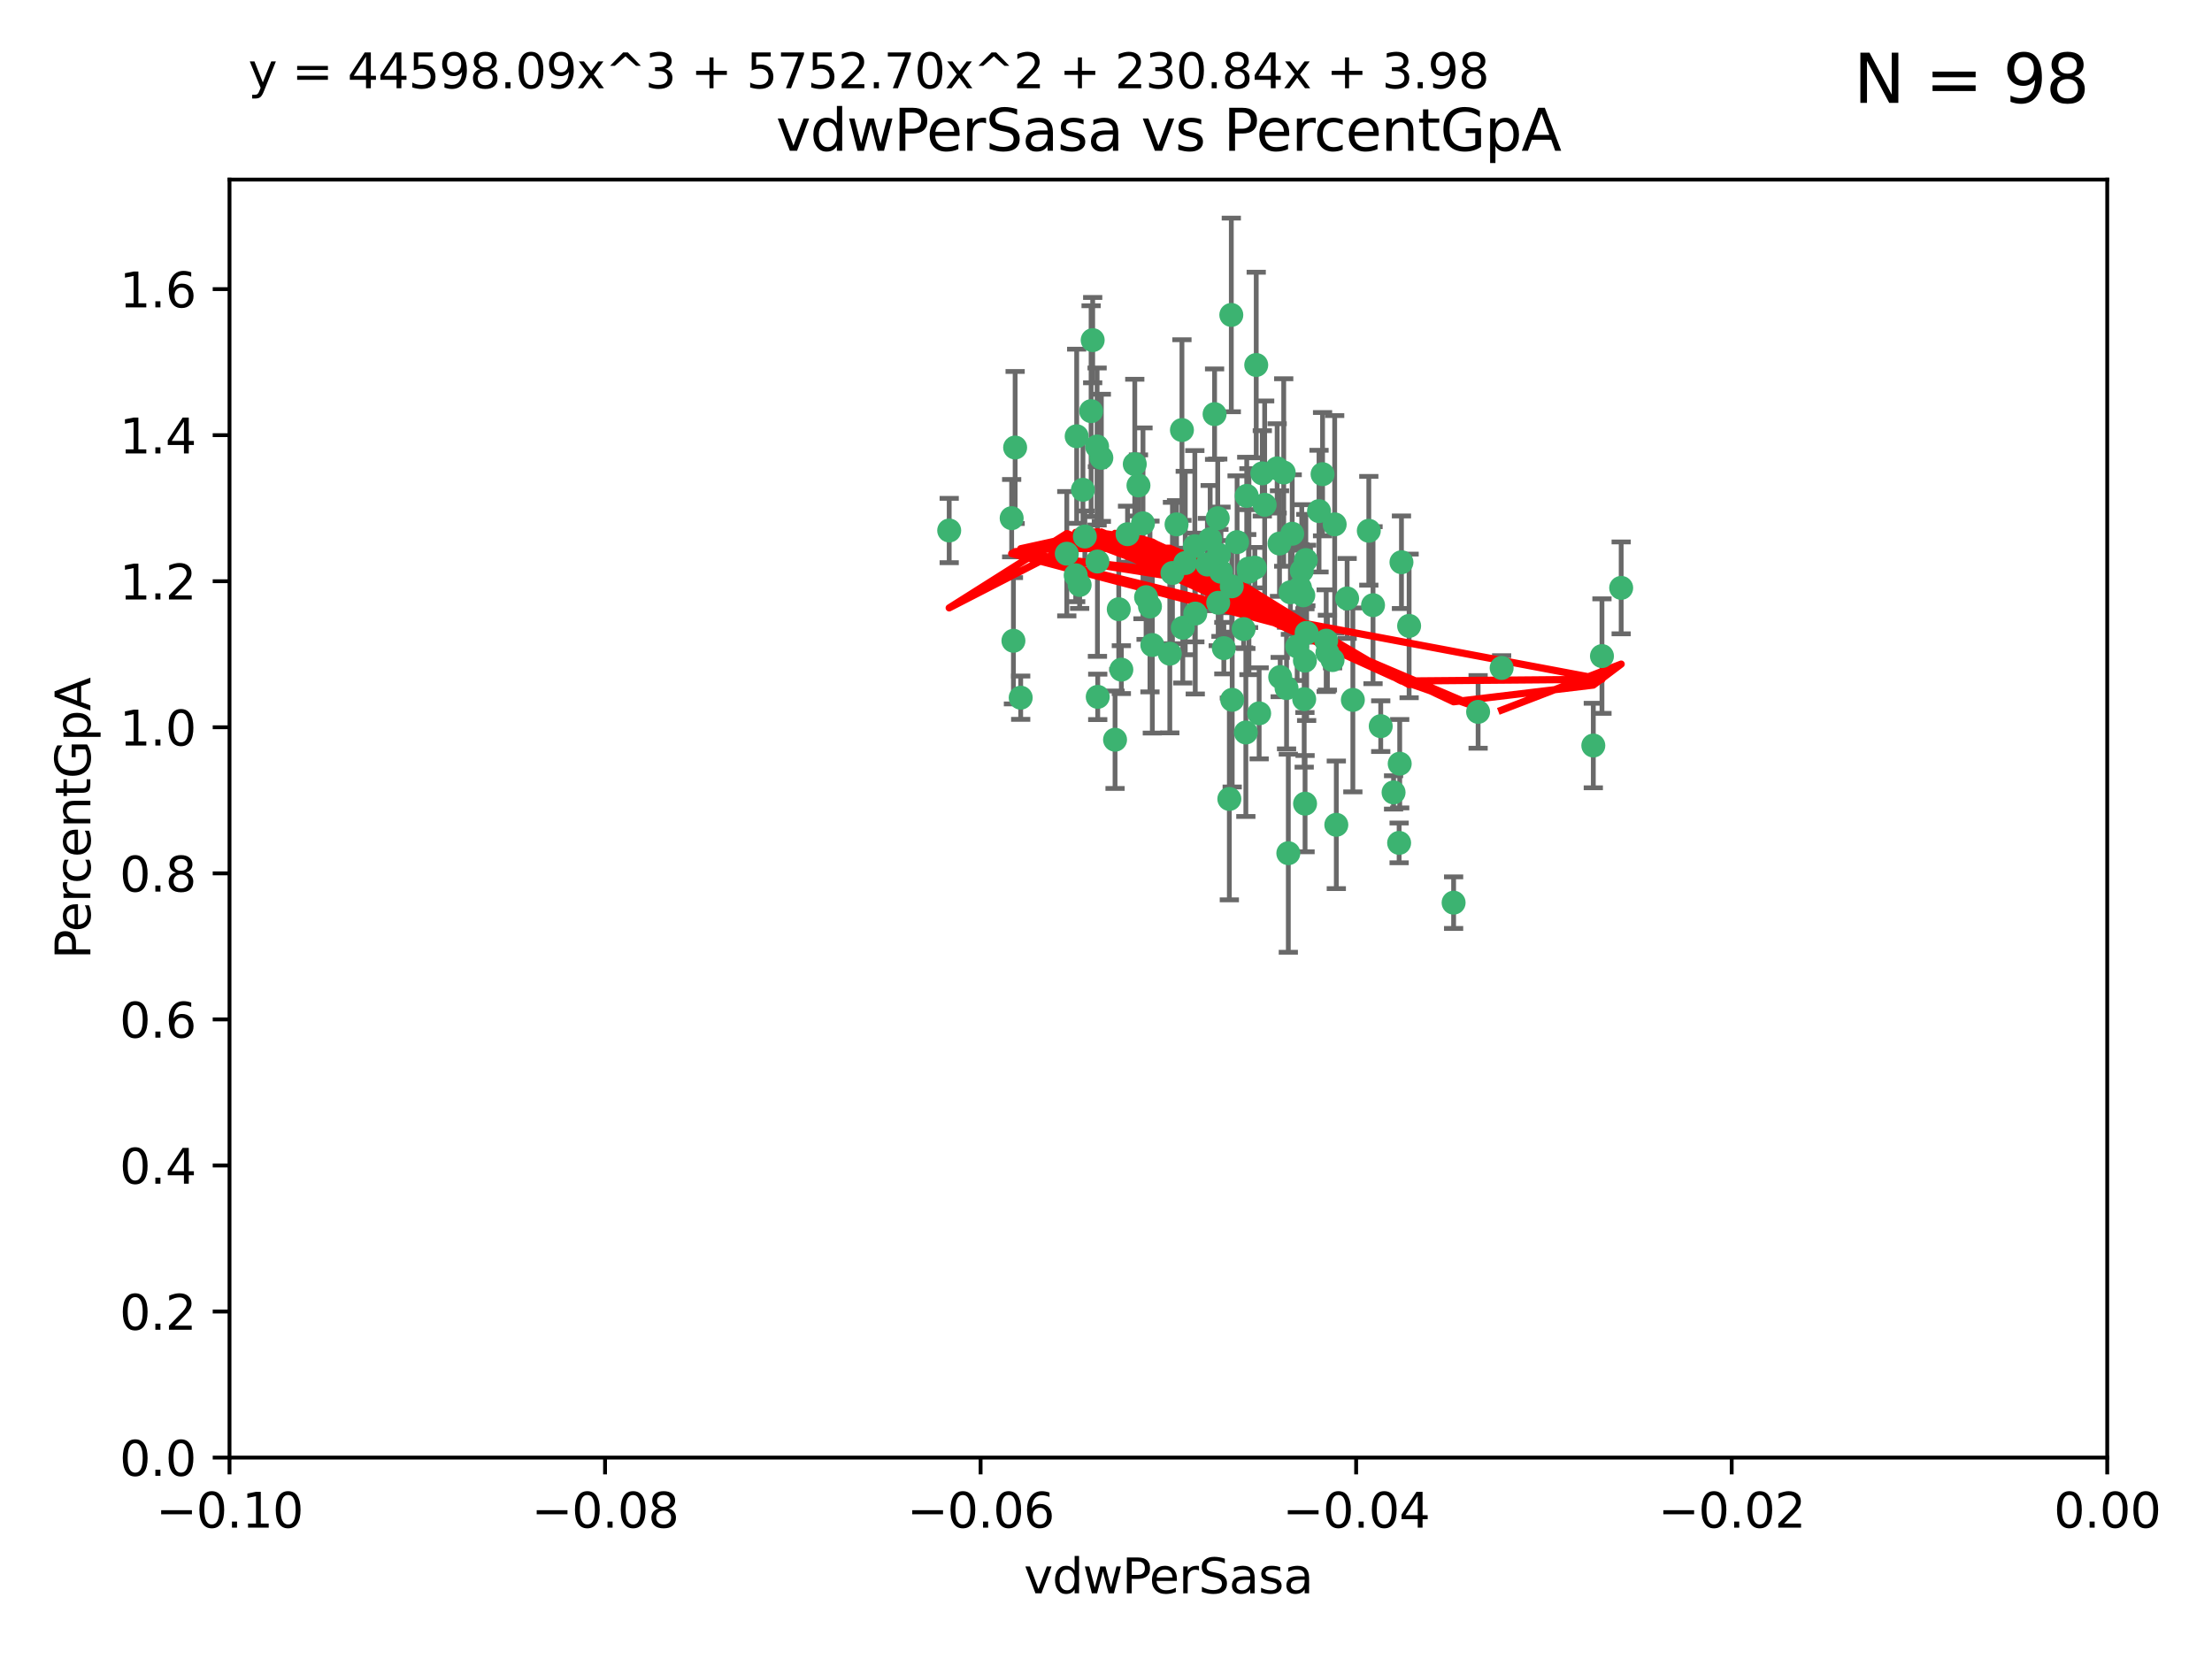 <?xml version="1.0" encoding="utf-8" standalone="no"?>
<!DOCTYPE svg PUBLIC "-//W3C//DTD SVG 1.1//EN"
  "http://www.w3.org/Graphics/SVG/1.1/DTD/svg11.dtd">
<svg xmlns:xlink="http://www.w3.org/1999/xlink" width="460.8pt" height="345.6pt" viewBox="0 0 460.8 345.6" xmlns="http://www.w3.org/2000/svg" version="1.1">
 <defs>
  <style type="text/css">*{stroke-linejoin: round; stroke-linecap: butt}</style>
 </defs>
 <g id="figure_1">
  <g id="patch_1">
   <path d="M 0 345.6 
L 460.8 345.6 
L 460.8 0 
L 0 0 
z
" style="fill: #ffffff"/>
  </g>
  <g id="axes_1">
   <g id="patch_2">
    <path d="M 47.81 303.64 
L 438.975 303.64 
L 438.975 37.411 
L 47.81 37.411 
z
" style="fill: #ffffff"/>
   </g>
   <g id="PathCollection_1">
    <defs>
     <path id="m23f5d02c1d" d="M 0 1.118 
C 0.297 1.118 0.581 1 0.791 0.791 
C 1 0.581 1.118 0.297 1.118 0 
C 1.118 -0.297 1 -0.581 0.791 -0.791 
C 0.581 -1 0.297 -1.118 0 -1.118 
C -0.297 -1.118 -0.581 -1 -0.791 -0.791 
C -1 -0.581 -1.118 -0.297 -1.118 0 
C -1.118 0.297 -1 0.581 -0.791 0.791 
C -0.581 1 -0.297 1.118 0 1.118 
z
" style="stroke: #3cb371"/>
    </defs>
    <g clip-path="url(#p447a4461c8)">
     <use xlink:href="#m23f5d02c1d" x="257.709" y="112.935" style="fill: #3cb371; stroke: #3cb371"/>
     <use xlink:href="#m23f5d02c1d" x="259.069" y="131.048" style="fill: #3cb371; stroke: #3cb371"/>
     <use xlink:href="#m23f5d02c1d" x="224.292" y="90.88" style="fill: #3cb371; stroke: #3cb371"/>
     <use xlink:href="#m23f5d02c1d" x="262.963" y="98.611" style="fill: #3cb371; stroke: #3cb371"/>
     <use xlink:href="#m23f5d02c1d" x="256.599" y="122.143" style="fill: #3cb371; stroke: #3cb371"/>
     <use xlink:href="#m23f5d02c1d" x="225.996" y="111.768" style="fill: #3cb371; stroke: #3cb371"/>
     <use xlink:href="#m23f5d02c1d" x="253.918" y="115.568" style="fill: #3cb371; stroke: #3cb371"/>
     <use xlink:href="#m23f5d02c1d" x="266.542" y="113.232" style="fill: #3cb371; stroke: #3cb371"/>
     <use xlink:href="#m23f5d02c1d" x="244.243" y="119.368" style="fill: #3cb371; stroke: #3cb371"/>
     <use xlink:href="#m23f5d02c1d" x="256.504" y="65.606" style="fill: #3cb371; stroke: #3cb371"/>
     <use xlink:href="#m23f5d02c1d" x="210.748" y="107.943" style="fill: #3cb371; stroke: #3cb371"/>
     <use xlink:href="#m23f5d02c1d" x="275.514" y="98.781" style="fill: #3cb371; stroke: #3cb371"/>
     <use xlink:href="#m23f5d02c1d" x="254.353" y="119.105" style="fill: #3cb371; stroke: #3cb371"/>
     <use xlink:href="#m23f5d02c1d" x="246.396" y="130.776" style="fill: #3cb371; stroke: #3cb371"/>
     <use xlink:href="#m23f5d02c1d" x="248.995" y="127.82" style="fill: #3cb371; stroke: #3cb371"/>
     <use xlink:href="#m23f5d02c1d" x="263.453" y="105.161" style="fill: #3cb371; stroke: #3cb371"/>
     <use xlink:href="#m23f5d02c1d" x="225.595" y="102.028" style="fill: #3cb371; stroke: #3cb371"/>
     <use xlink:href="#m23f5d02c1d" x="267.422" y="98.431" style="fill: #3cb371; stroke: #3cb371"/>
     <use xlink:href="#m23f5d02c1d" x="260.106" y="118.446" style="fill: #3cb371; stroke: #3cb371"/>
     <use xlink:href="#m23f5d02c1d" x="211.471" y="93.226" style="fill: #3cb371; stroke: #3cb371"/>
     <use xlink:href="#m23f5d02c1d" x="239.559" y="126.342" style="fill: #3cb371; stroke: #3cb371"/>
     <use xlink:href="#m23f5d02c1d" x="256.69" y="145.786" style="fill: #3cb371; stroke: #3cb371"/>
     <use xlink:href="#m23f5d02c1d" x="259.534" y="152.588" style="fill: #3cb371; stroke: #3cb371"/>
     <use xlink:href="#m23f5d02c1d" x="238.749" y="124.404" style="fill: #3cb371; stroke: #3cb371"/>
     <use xlink:href="#m23f5d02c1d" x="254.947" y="135.021" style="fill: #3cb371; stroke: #3cb371"/>
     <use xlink:href="#m23f5d02c1d" x="246.907" y="117.288" style="fill: #3cb371; stroke: #3cb371"/>
     <use xlink:href="#m23f5d02c1d" x="260.176" y="119.082" style="fill: #3cb371; stroke: #3cb371"/>
     <use xlink:href="#m23f5d02c1d" x="277.597" y="137.505" style="fill: #3cb371; stroke: #3cb371"/>
     <use xlink:href="#m23f5d02c1d" x="240.052" y="134.369" style="fill: #3cb371; stroke: #3cb371"/>
     <use xlink:href="#m23f5d02c1d" x="278.038" y="109.235" style="fill: #3cb371; stroke: #3cb371"/>
     <use xlink:href="#m23f5d02c1d" x="272.197" y="131.834" style="fill: #3cb371; stroke: #3cb371"/>
     <use xlink:href="#m23f5d02c1d" x="286.028" y="126.071" style="fill: #3cb371; stroke: #3cb371"/>
     <use xlink:href="#m23f5d02c1d" x="228.547" y="93.014" style="fill: #3cb371; stroke: #3cb371"/>
     <use xlink:href="#m23f5d02c1d" x="268.013" y="143.336" style="fill: #3cb371; stroke: #3cb371"/>
     <use xlink:href="#m23f5d02c1d" x="229.43" y="95.371" style="fill: #3cb371; stroke: #3cb371"/>
     <use xlink:href="#m23f5d02c1d" x="270.226" y="134.663" style="fill: #3cb371; stroke: #3cb371"/>
     <use xlink:href="#m23f5d02c1d" x="248.906" y="113.783" style="fill: #3cb371; stroke: #3cb371"/>
     <use xlink:href="#m23f5d02c1d" x="261.695" y="76.037" style="fill: #3cb371; stroke: #3cb371"/>
     <use xlink:href="#m23f5d02c1d" x="251.524" y="117.606" style="fill: #3cb371; stroke: #3cb371"/>
     <use xlink:href="#m23f5d02c1d" x="237.163" y="101.126" style="fill: #3cb371; stroke: #3cb371"/>
     <use xlink:href="#m23f5d02c1d" x="287.632" y="151.274" style="fill: #3cb371; stroke: #3cb371"/>
     <use xlink:href="#m23f5d02c1d" x="261.408" y="118.255" style="fill: #3cb371; stroke: #3cb371"/>
     <use xlink:href="#m23f5d02c1d" x="256.094" y="166.436" style="fill: #3cb371; stroke: #3cb371"/>
     <use xlink:href="#m23f5d02c1d" x="274.778" y="106.473" style="fill: #3cb371; stroke: #3cb371"/>
     <use xlink:href="#m23f5d02c1d" x="252.103" y="112.334" style="fill: #3cb371; stroke: #3cb371"/>
     <use xlink:href="#m23f5d02c1d" x="266.691" y="141.043" style="fill: #3cb371; stroke: #3cb371"/>
     <use xlink:href="#m23f5d02c1d" x="227.298" y="85.648" style="fill: #3cb371; stroke: #3cb371"/>
     <use xlink:href="#m23f5d02c1d" x="238.106" y="109.017" style="fill: #3cb371; stroke: #3cb371"/>
     <use xlink:href="#m23f5d02c1d" x="268.381" y="177.737" style="fill: #3cb371; stroke: #3cb371"/>
     <use xlink:href="#m23f5d02c1d" x="276.269" y="133.468" style="fill: #3cb371; stroke: #3cb371"/>
     <use xlink:href="#m23f5d02c1d" x="268.815" y="123.385" style="fill: #3cb371; stroke: #3cb371"/>
     <use xlink:href="#m23f5d02c1d" x="271.18" y="118.9" style="fill: #3cb371; stroke: #3cb371"/>
     <use xlink:href="#m23f5d02c1d" x="233.598" y="139.497" style="fill: #3cb371; stroke: #3cb371"/>
     <use xlink:href="#m23f5d02c1d" x="211.116" y="133.482" style="fill: #3cb371; stroke: #3cb371"/>
     <use xlink:href="#m23f5d02c1d" x="271.838" y="137.629" style="fill: #3cb371; stroke: #3cb371"/>
     <use xlink:href="#m23f5d02c1d" x="262.304" y="148.602" style="fill: #3cb371; stroke: #3cb371"/>
     <use xlink:href="#m23f5d02c1d" x="253.677" y="107.949" style="fill: #3cb371; stroke: #3cb371"/>
     <use xlink:href="#m23f5d02c1d" x="234.889" y="111.281" style="fill: #3cb371; stroke: #3cb371"/>
     <use xlink:href="#m23f5d02c1d" x="271.869" y="167.417" style="fill: #3cb371; stroke: #3cb371"/>
     <use xlink:href="#m23f5d02c1d" x="224.911" y="121.859" style="fill: #3cb371; stroke: #3cb371"/>
     <use xlink:href="#m23f5d02c1d" x="253.02" y="86.272" style="fill: #3cb371; stroke: #3cb371"/>
     <use xlink:href="#m23f5d02c1d" x="272.028" y="116.673" style="fill: #3cb371; stroke: #3cb371"/>
     <use xlink:href="#m23f5d02c1d" x="227.626" y="70.852" style="fill: #3cb371; stroke: #3cb371"/>
     <use xlink:href="#m23f5d02c1d" x="270.811" y="122.444" style="fill: #3cb371; stroke: #3cb371"/>
     <use xlink:href="#m23f5d02c1d" x="222.233" y="115.347" style="fill: #3cb371; stroke: #3cb371"/>
     <use xlink:href="#m23f5d02c1d" x="197.736" y="110.514" style="fill: #3cb371; stroke: #3cb371"/>
     <use xlink:href="#m23f5d02c1d" x="228.617" y="116.973" style="fill: #3cb371; stroke: #3cb371"/>
     <use xlink:href="#m23f5d02c1d" x="245.096" y="109.239" style="fill: #3cb371; stroke: #3cb371"/>
     <use xlink:href="#m23f5d02c1d" x="266.054" y="97.572" style="fill: #3cb371; stroke: #3cb371"/>
     <use xlink:href="#m23f5d02c1d" x="280.631" y="124.669" style="fill: #3cb371; stroke: #3cb371"/>
     <use xlink:href="#m23f5d02c1d" x="228.678" y="145.171" style="fill: #3cb371; stroke: #3cb371"/>
     <use xlink:href="#m23f5d02c1d" x="212.63" y="145.341" style="fill: #3cb371; stroke: #3cb371"/>
     <use xlink:href="#m23f5d02c1d" x="243.692" y="136.178" style="fill: #3cb371; stroke: #3cb371"/>
     <use xlink:href="#m23f5d02c1d" x="253.775" y="125.569" style="fill: #3cb371; stroke: #3cb371"/>
     <use xlink:href="#m23f5d02c1d" x="232.286" y="154.097" style="fill: #3cb371; stroke: #3cb371"/>
     <use xlink:href="#m23f5d02c1d" x="278.378" y="171.824" style="fill: #3cb371; stroke: #3cb371"/>
     <use xlink:href="#m23f5d02c1d" x="291.585" y="159.094" style="fill: #3cb371; stroke: #3cb371"/>
     <use xlink:href="#m23f5d02c1d" x="236.395" y="96.69" style="fill: #3cb371; stroke: #3cb371"/>
     <use xlink:href="#m23f5d02c1d" x="293.544" y="130.388" style="fill: #3cb371; stroke: #3cb371"/>
     <use xlink:href="#m23f5d02c1d" x="269.189" y="111.192" style="fill: #3cb371; stroke: #3cb371"/>
     <use xlink:href="#m23f5d02c1d" x="224.089" y="119.843" style="fill: #3cb371; stroke: #3cb371"/>
     <use xlink:href="#m23f5d02c1d" x="290.306" y="165.075" style="fill: #3cb371; stroke: #3cb371"/>
     <use xlink:href="#m23f5d02c1d" x="233.058" y="126.913" style="fill: #3cb371; stroke: #3cb371"/>
     <use xlink:href="#m23f5d02c1d" x="246.22" y="89.586" style="fill: #3cb371; stroke: #3cb371"/>
     <use xlink:href="#m23f5d02c1d" x="271.688" y="145.644" style="fill: #3cb371; stroke: #3cb371"/>
     <use xlink:href="#m23f5d02c1d" x="285.147" y="110.571" style="fill: #3cb371; stroke: #3cb371"/>
     <use xlink:href="#m23f5d02c1d" x="291.949" y="117.123" style="fill: #3cb371; stroke: #3cb371"/>
     <use xlink:href="#m23f5d02c1d" x="333.718" y="136.674" style="fill: #3cb371; stroke: #3cb371"/>
     <use xlink:href="#m23f5d02c1d" x="271.498" y="124.015" style="fill: #3cb371; stroke: #3cb371"/>
     <use xlink:href="#m23f5d02c1d" x="259.717" y="103.302" style="fill: #3cb371; stroke: #3cb371"/>
     <use xlink:href="#m23f5d02c1d" x="276.522" y="135.958" style="fill: #3cb371; stroke: #3cb371"/>
     <use xlink:href="#m23f5d02c1d" x="291.464" y="175.59" style="fill: #3cb371; stroke: #3cb371"/>
     <use xlink:href="#m23f5d02c1d" x="307.917" y="148.297" style="fill: #3cb371; stroke: #3cb371"/>
     <use xlink:href="#m23f5d02c1d" x="281.825" y="145.801" style="fill: #3cb371; stroke: #3cb371"/>
     <use xlink:href="#m23f5d02c1d" x="302.814" y="188.041" style="fill: #3cb371; stroke: #3cb371"/>
     <use xlink:href="#m23f5d02c1d" x="331.916" y="155.307" style="fill: #3cb371; stroke: #3cb371"/>
     <use xlink:href="#m23f5d02c1d" x="337.721" y="122.465" style="fill: #3cb371; stroke: #3cb371"/>
     <use xlink:href="#m23f5d02c1d" x="312.819" y="139.145" style="fill: #3cb371; stroke: #3cb371"/>
    </g>
   </g>
   <g id="matplotlib.axis_1">
    <g id="xtick_1">
     <g id="line2d_1">
      <defs>
       <path id="m10d49f4bdb" d="M 0 0 
L 0 3.5 
" style="stroke: #000000; stroke-width: 0.8"/>
      </defs>
      <g>
       <use xlink:href="#m10d49f4bdb" x="47.81" y="303.64" style="stroke: #000000; stroke-width: 0.8"/>
      </g>
     </g>
     <g id="text_1">
      <!-- −0.10 -->
      <g transform="translate(32.487 318.238)scale(0.1 -0.1)">
       <defs>
        <path id="DejaVuSans-2212" d="M 678 2272 
L 4684 2272 
L 4684 1741 
L 678 1741 
L 678 2272 
z
" transform="scale(0.016)"/>
        <path id="DejaVuSans-30" d="M 2034 4250 
Q 1547 4250 1301 3770 
Q 1056 3291 1056 2328 
Q 1056 1369 1301 889 
Q 1547 409 2034 409 
Q 2525 409 2770 889 
Q 3016 1369 3016 2328 
Q 3016 3291 2770 3770 
Q 2525 4250 2034 4250 
z
M 2034 4750 
Q 2819 4750 3233 4129 
Q 3647 3509 3647 2328 
Q 3647 1150 3233 529 
Q 2819 -91 2034 -91 
Q 1250 -91 836 529 
Q 422 1150 422 2328 
Q 422 3509 836 4129 
Q 1250 4750 2034 4750 
z
" transform="scale(0.016)"/>
        <path id="DejaVuSans-2e" d="M 684 794 
L 1344 794 
L 1344 0 
L 684 0 
L 684 794 
z
" transform="scale(0.016)"/>
        <path id="DejaVuSans-31" d="M 794 531 
L 1825 531 
L 1825 4091 
L 703 3866 
L 703 4441 
L 1819 4666 
L 2450 4666 
L 2450 531 
L 3481 531 
L 3481 0 
L 794 0 
L 794 531 
z
" transform="scale(0.016)"/>
       </defs>
       <use xlink:href="#DejaVuSans-2212"/>
       <use xlink:href="#DejaVuSans-30" x="83.789"/>
       <use xlink:href="#DejaVuSans-2e" x="147.412"/>
       <use xlink:href="#DejaVuSans-31" x="179.199"/>
       <use xlink:href="#DejaVuSans-30" x="242.822"/>
      </g>
     </g>
    </g>
    <g id="xtick_2">
     <g id="line2d_2">
      <g>
       <use xlink:href="#m10d49f4bdb" x="126.043" y="303.64" style="stroke: #000000; stroke-width: 0.8"/>
      </g>
     </g>
     <g id="text_2">
      <!-- −0.08 -->
      <g transform="translate(110.72 318.238)scale(0.1 -0.1)">
       <defs>
        <path id="DejaVuSans-38" d="M 2034 2216 
Q 1584 2216 1326 1975 
Q 1069 1734 1069 1313 
Q 1069 891 1326 650 
Q 1584 409 2034 409 
Q 2484 409 2743 651 
Q 3003 894 3003 1313 
Q 3003 1734 2745 1975 
Q 2488 2216 2034 2216 
z
M 1403 2484 
Q 997 2584 770 2862 
Q 544 3141 544 3541 
Q 544 4100 942 4425 
Q 1341 4750 2034 4750 
Q 2731 4750 3128 4425 
Q 3525 4100 3525 3541 
Q 3525 3141 3298 2862 
Q 3072 2584 2669 2484 
Q 3125 2378 3379 2068 
Q 3634 1759 3634 1313 
Q 3634 634 3220 271 
Q 2806 -91 2034 -91 
Q 1263 -91 848 271 
Q 434 634 434 1313 
Q 434 1759 690 2068 
Q 947 2378 1403 2484 
z
M 1172 3481 
Q 1172 3119 1398 2916 
Q 1625 2713 2034 2713 
Q 2441 2713 2670 2916 
Q 2900 3119 2900 3481 
Q 2900 3844 2670 4047 
Q 2441 4250 2034 4250 
Q 1625 4250 1398 4047 
Q 1172 3844 1172 3481 
z
" transform="scale(0.016)"/>
       </defs>
       <use xlink:href="#DejaVuSans-2212"/>
       <use xlink:href="#DejaVuSans-30" x="83.789"/>
       <use xlink:href="#DejaVuSans-2e" x="147.412"/>
       <use xlink:href="#DejaVuSans-30" x="179.199"/>
       <use xlink:href="#DejaVuSans-38" x="242.822"/>
      </g>
     </g>
    </g>
    <g id="xtick_3">
     <g id="line2d_3">
      <g>
       <use xlink:href="#m10d49f4bdb" x="204.276" y="303.64" style="stroke: #000000; stroke-width: 0.8"/>
      </g>
     </g>
     <g id="text_3">
      <!-- −0.06 -->
      <g transform="translate(188.953 318.238)scale(0.1 -0.1)">
       <defs>
        <path id="DejaVuSans-36" d="M 2113 2584 
Q 1688 2584 1439 2293 
Q 1191 2003 1191 1497 
Q 1191 994 1439 701 
Q 1688 409 2113 409 
Q 2538 409 2786 701 
Q 3034 994 3034 1497 
Q 3034 2003 2786 2293 
Q 2538 2584 2113 2584 
z
M 3366 4563 
L 3366 3988 
Q 3128 4100 2886 4159 
Q 2644 4219 2406 4219 
Q 1781 4219 1451 3797 
Q 1122 3375 1075 2522 
Q 1259 2794 1537 2939 
Q 1816 3084 2150 3084 
Q 2853 3084 3261 2657 
Q 3669 2231 3669 1497 
Q 3669 778 3244 343 
Q 2819 -91 2113 -91 
Q 1303 -91 875 529 
Q 447 1150 447 2328 
Q 447 3434 972 4092 
Q 1497 4750 2381 4750 
Q 2619 4750 2861 4703 
Q 3103 4656 3366 4563 
z
" transform="scale(0.016)"/>
       </defs>
       <use xlink:href="#DejaVuSans-2212"/>
       <use xlink:href="#DejaVuSans-30" x="83.789"/>
       <use xlink:href="#DejaVuSans-2e" x="147.412"/>
       <use xlink:href="#DejaVuSans-30" x="179.199"/>
       <use xlink:href="#DejaVuSans-36" x="242.822"/>
      </g>
     </g>
    </g>
    <g id="xtick_4">
     <g id="line2d_4">
      <g>
       <use xlink:href="#m10d49f4bdb" x="282.509" y="303.64" style="stroke: #000000; stroke-width: 0.8"/>
      </g>
     </g>
     <g id="text_4">
      <!-- −0.04 -->
      <g transform="translate(267.186 318.238)scale(0.1 -0.1)">
       <defs>
        <path id="DejaVuSans-34" d="M 2419 4116 
L 825 1625 
L 2419 1625 
L 2419 4116 
z
M 2253 4666 
L 3047 4666 
L 3047 1625 
L 3713 1625 
L 3713 1100 
L 3047 1100 
L 3047 0 
L 2419 0 
L 2419 1100 
L 313 1100 
L 313 1709 
L 2253 4666 
z
" transform="scale(0.016)"/>
       </defs>
       <use xlink:href="#DejaVuSans-2212"/>
       <use xlink:href="#DejaVuSans-30" x="83.789"/>
       <use xlink:href="#DejaVuSans-2e" x="147.412"/>
       <use xlink:href="#DejaVuSans-30" x="179.199"/>
       <use xlink:href="#DejaVuSans-34" x="242.822"/>
      </g>
     </g>
    </g>
    <g id="xtick_5">
     <g id="line2d_5">
      <g>
       <use xlink:href="#m10d49f4bdb" x="360.742" y="303.64" style="stroke: #000000; stroke-width: 0.8"/>
      </g>
     </g>
     <g id="text_5">
      <!-- −0.02 -->
      <g transform="translate(345.419 318.238)scale(0.1 -0.1)">
       <defs>
        <path id="DejaVuSans-32" d="M 1228 531 
L 3431 531 
L 3431 0 
L 469 0 
L 469 531 
Q 828 903 1448 1529 
Q 2069 2156 2228 2338 
Q 2531 2678 2651 2914 
Q 2772 3150 2772 3378 
Q 2772 3750 2511 3984 
Q 2250 4219 1831 4219 
Q 1534 4219 1204 4116 
Q 875 4013 500 3803 
L 500 4441 
Q 881 4594 1212 4672 
Q 1544 4750 1819 4750 
Q 2544 4750 2975 4387 
Q 3406 4025 3406 3419 
Q 3406 3131 3298 2873 
Q 3191 2616 2906 2266 
Q 2828 2175 2409 1742 
Q 1991 1309 1228 531 
z
" transform="scale(0.016)"/>
       </defs>
       <use xlink:href="#DejaVuSans-2212"/>
       <use xlink:href="#DejaVuSans-30" x="83.789"/>
       <use xlink:href="#DejaVuSans-2e" x="147.412"/>
       <use xlink:href="#DejaVuSans-30" x="179.199"/>
       <use xlink:href="#DejaVuSans-32" x="242.822"/>
      </g>
     </g>
    </g>
    <g id="xtick_6">
     <g id="line2d_6">
      <g>
       <use xlink:href="#m10d49f4bdb" x="438.975" y="303.64" style="stroke: #000000; stroke-width: 0.8"/>
      </g>
     </g>
     <g id="text_6">
      <!-- 0.00 -->
      <g transform="translate(427.842 318.238)scale(0.1 -0.1)">
       <use xlink:href="#DejaVuSans-30"/>
       <use xlink:href="#DejaVuSans-2e" x="63.623"/>
       <use xlink:href="#DejaVuSans-30" x="95.41"/>
       <use xlink:href="#DejaVuSans-30" x="159.033"/>
      </g>
     </g>
    </g>
    <g id="text_7">
     <!-- vdwPerSasa -->
     <g transform="translate(213.297 331.917)scale(0.1 -0.1)">
      <defs>
       <path id="DejaVuSans-76" d="M 191 3500 
L 800 3500 
L 1894 563 
L 2988 3500 
L 3597 3500 
L 2284 0 
L 1503 0 
L 191 3500 
z
" transform="scale(0.016)"/>
       <path id="DejaVuSans-64" d="M 2906 2969 
L 2906 4863 
L 3481 4863 
L 3481 0 
L 2906 0 
L 2906 525 
Q 2725 213 2448 61 
Q 2172 -91 1784 -91 
Q 1150 -91 751 415 
Q 353 922 353 1747 
Q 353 2572 751 3078 
Q 1150 3584 1784 3584 
Q 2172 3584 2448 3432 
Q 2725 3281 2906 2969 
z
M 947 1747 
Q 947 1113 1208 752 
Q 1469 391 1925 391 
Q 2381 391 2643 752 
Q 2906 1113 2906 1747 
Q 2906 2381 2643 2742 
Q 2381 3103 1925 3103 
Q 1469 3103 1208 2742 
Q 947 2381 947 1747 
z
" transform="scale(0.016)"/>
       <path id="DejaVuSans-77" d="M 269 3500 
L 844 3500 
L 1563 769 
L 2278 3500 
L 2956 3500 
L 3675 769 
L 4391 3500 
L 4966 3500 
L 4050 0 
L 3372 0 
L 2619 2869 
L 1863 0 
L 1184 0 
L 269 3500 
z
" transform="scale(0.016)"/>
       <path id="DejaVuSans-50" d="M 1259 4147 
L 1259 2394 
L 2053 2394 
Q 2494 2394 2734 2622 
Q 2975 2850 2975 3272 
Q 2975 3691 2734 3919 
Q 2494 4147 2053 4147 
L 1259 4147 
z
M 628 4666 
L 2053 4666 
Q 2838 4666 3239 4311 
Q 3641 3956 3641 3272 
Q 3641 2581 3239 2228 
Q 2838 1875 2053 1875 
L 1259 1875 
L 1259 0 
L 628 0 
L 628 4666 
z
" transform="scale(0.016)"/>
       <path id="DejaVuSans-65" d="M 3597 1894 
L 3597 1613 
L 953 1613 
Q 991 1019 1311 708 
Q 1631 397 2203 397 
Q 2534 397 2845 478 
Q 3156 559 3463 722 
L 3463 178 
Q 3153 47 2828 -22 
Q 2503 -91 2169 -91 
Q 1331 -91 842 396 
Q 353 884 353 1716 
Q 353 2575 817 3079 
Q 1281 3584 2069 3584 
Q 2775 3584 3186 3129 
Q 3597 2675 3597 1894 
z
M 3022 2063 
Q 3016 2534 2758 2815 
Q 2500 3097 2075 3097 
Q 1594 3097 1305 2825 
Q 1016 2553 972 2059 
L 3022 2063 
z
" transform="scale(0.016)"/>
       <path id="DejaVuSans-72" d="M 2631 2963 
Q 2534 3019 2420 3045 
Q 2306 3072 2169 3072 
Q 1681 3072 1420 2755 
Q 1159 2438 1159 1844 
L 1159 0 
L 581 0 
L 581 3500 
L 1159 3500 
L 1159 2956 
Q 1341 3275 1631 3429 
Q 1922 3584 2338 3584 
Q 2397 3584 2469 3576 
Q 2541 3569 2628 3553 
L 2631 2963 
z
" transform="scale(0.016)"/>
       <path id="DejaVuSans-53" d="M 3425 4513 
L 3425 3897 
Q 3066 4069 2747 4153 
Q 2428 4238 2131 4238 
Q 1616 4238 1336 4038 
Q 1056 3838 1056 3469 
Q 1056 3159 1242 3001 
Q 1428 2844 1947 2747 
L 2328 2669 
Q 3034 2534 3370 2195 
Q 3706 1856 3706 1288 
Q 3706 609 3251 259 
Q 2797 -91 1919 -91 
Q 1588 -91 1214 -16 
Q 841 59 441 206 
L 441 856 
Q 825 641 1194 531 
Q 1563 422 1919 422 
Q 2459 422 2753 634 
Q 3047 847 3047 1241 
Q 3047 1584 2836 1778 
Q 2625 1972 2144 2069 
L 1759 2144 
Q 1053 2284 737 2584 
Q 422 2884 422 3419 
Q 422 4038 858 4394 
Q 1294 4750 2059 4750 
Q 2388 4750 2728 4690 
Q 3069 4631 3425 4513 
z
" transform="scale(0.016)"/>
       <path id="DejaVuSans-61" d="M 2194 1759 
Q 1497 1759 1228 1600 
Q 959 1441 959 1056 
Q 959 750 1161 570 
Q 1363 391 1709 391 
Q 2188 391 2477 730 
Q 2766 1069 2766 1631 
L 2766 1759 
L 2194 1759 
z
M 3341 1997 
L 3341 0 
L 2766 0 
L 2766 531 
Q 2569 213 2275 61 
Q 1981 -91 1556 -91 
Q 1019 -91 701 211 
Q 384 513 384 1019 
Q 384 1609 779 1909 
Q 1175 2209 1959 2209 
L 2766 2209 
L 2766 2266 
Q 2766 2663 2505 2880 
Q 2244 3097 1772 3097 
Q 1472 3097 1187 3025 
Q 903 2953 641 2809 
L 641 3341 
Q 956 3463 1253 3523 
Q 1550 3584 1831 3584 
Q 2591 3584 2966 3190 
Q 3341 2797 3341 1997 
z
" transform="scale(0.016)"/>
       <path id="DejaVuSans-73" d="M 2834 3397 
L 2834 2853 
Q 2591 2978 2328 3040 
Q 2066 3103 1784 3103 
Q 1356 3103 1142 2972 
Q 928 2841 928 2578 
Q 928 2378 1081 2264 
Q 1234 2150 1697 2047 
L 1894 2003 
Q 2506 1872 2764 1633 
Q 3022 1394 3022 966 
Q 3022 478 2636 193 
Q 2250 -91 1575 -91 
Q 1294 -91 989 -36 
Q 684 19 347 128 
L 347 722 
Q 666 556 975 473 
Q 1284 391 1588 391 
Q 1994 391 2212 530 
Q 2431 669 2431 922 
Q 2431 1156 2273 1281 
Q 2116 1406 1581 1522 
L 1381 1569 
Q 847 1681 609 1914 
Q 372 2147 372 2553 
Q 372 3047 722 3315 
Q 1072 3584 1716 3584 
Q 2034 3584 2315 3537 
Q 2597 3491 2834 3397 
z
" transform="scale(0.016)"/>
      </defs>
      <use xlink:href="#DejaVuSans-76"/>
      <use xlink:href="#DejaVuSans-64" x="59.18"/>
      <use xlink:href="#DejaVuSans-77" x="122.656"/>
      <use xlink:href="#DejaVuSans-50" x="204.443"/>
      <use xlink:href="#DejaVuSans-65" x="261.121"/>
      <use xlink:href="#DejaVuSans-72" x="322.645"/>
      <use xlink:href="#DejaVuSans-53" x="363.758"/>
      <use xlink:href="#DejaVuSans-61" x="427.234"/>
      <use xlink:href="#DejaVuSans-73" x="488.514"/>
      <use xlink:href="#DejaVuSans-61" x="540.613"/>
     </g>
    </g>
   </g>
   <g id="matplotlib.axis_2">
    <g id="ytick_1">
     <g id="line2d_7">
      <defs>
       <path id="m27023d5c5c" d="M 0 0 
L -3.5 0 
" style="stroke: #000000; stroke-width: 0.8"/>
      </defs>
      <g>
       <use xlink:href="#m27023d5c5c" x="47.81" y="303.64" style="stroke: #000000; stroke-width: 0.8"/>
      </g>
     </g>
     <g id="text_8">
      <!-- 0.0 -->
      <g transform="translate(24.907 307.439)scale(0.1 -0.1)">
       <use xlink:href="#DejaVuSans-30"/>
       <use xlink:href="#DejaVuSans-2e" x="63.623"/>
       <use xlink:href="#DejaVuSans-30" x="95.41"/>
      </g>
     </g>
    </g>
    <g id="ytick_2">
     <g id="line2d_8">
      <g>
       <use xlink:href="#m27023d5c5c" x="47.81" y="273.214" style="stroke: #000000; stroke-width: 0.8"/>
      </g>
     </g>
     <g id="text_9">
      <!-- 0.2 -->
      <g transform="translate(24.907 277.013)scale(0.1 -0.1)">
       <use xlink:href="#DejaVuSans-30"/>
       <use xlink:href="#DejaVuSans-2e" x="63.623"/>
       <use xlink:href="#DejaVuSans-32" x="95.41"/>
      </g>
     </g>
    </g>
    <g id="ytick_3">
     <g id="line2d_9">
      <g>
       <use xlink:href="#m27023d5c5c" x="47.81" y="242.788" style="stroke: #000000; stroke-width: 0.8"/>
      </g>
     </g>
     <g id="text_10">
      <!-- 0.4 -->
      <g transform="translate(24.907 246.587)scale(0.1 -0.1)">
       <use xlink:href="#DejaVuSans-30"/>
       <use xlink:href="#DejaVuSans-2e" x="63.623"/>
       <use xlink:href="#DejaVuSans-34" x="95.41"/>
      </g>
     </g>
    </g>
    <g id="ytick_4">
     <g id="line2d_10">
      <g>
       <use xlink:href="#m27023d5c5c" x="47.81" y="212.362" style="stroke: #000000; stroke-width: 0.8"/>
      </g>
     </g>
     <g id="text_11">
      <!-- 0.6 -->
      <g transform="translate(24.907 216.161)scale(0.1 -0.1)">
       <use xlink:href="#DejaVuSans-30"/>
       <use xlink:href="#DejaVuSans-2e" x="63.623"/>
       <use xlink:href="#DejaVuSans-36" x="95.41"/>
      </g>
     </g>
    </g>
    <g id="ytick_5">
     <g id="line2d_11">
      <g>
       <use xlink:href="#m27023d5c5c" x="47.81" y="181.935" style="stroke: #000000; stroke-width: 0.8"/>
      </g>
     </g>
     <g id="text_12">
      <!-- 0.8 -->
      <g transform="translate(24.907 185.735)scale(0.1 -0.1)">
       <use xlink:href="#DejaVuSans-30"/>
       <use xlink:href="#DejaVuSans-2e" x="63.623"/>
       <use xlink:href="#DejaVuSans-38" x="95.41"/>
      </g>
     </g>
    </g>
    <g id="ytick_6">
     <g id="line2d_12">
      <g>
       <use xlink:href="#m27023d5c5c" x="47.81" y="151.509" style="stroke: #000000; stroke-width: 0.8"/>
      </g>
     </g>
     <g id="text_13">
      <!-- 1.0 -->
      <g transform="translate(24.907 155.308)scale(0.1 -0.1)">
       <use xlink:href="#DejaVuSans-31"/>
       <use xlink:href="#DejaVuSans-2e" x="63.623"/>
       <use xlink:href="#DejaVuSans-30" x="95.41"/>
      </g>
     </g>
    </g>
    <g id="ytick_7">
     <g id="line2d_13">
      <g>
       <use xlink:href="#m27023d5c5c" x="47.81" y="121.083" style="stroke: #000000; stroke-width: 0.8"/>
      </g>
     </g>
     <g id="text_14">
      <!-- 1.2 -->
      <g transform="translate(24.907 124.882)scale(0.1 -0.1)">
       <use xlink:href="#DejaVuSans-31"/>
       <use xlink:href="#DejaVuSans-2e" x="63.623"/>
       <use xlink:href="#DejaVuSans-32" x="95.41"/>
      </g>
     </g>
    </g>
    <g id="ytick_8">
     <g id="line2d_14">
      <g>
       <use xlink:href="#m27023d5c5c" x="47.81" y="90.657" style="stroke: #000000; stroke-width: 0.8"/>
      </g>
     </g>
     <g id="text_15">
      <!-- 1.4 -->
      <g transform="translate(24.907 94.456)scale(0.1 -0.1)">
       <use xlink:href="#DejaVuSans-31"/>
       <use xlink:href="#DejaVuSans-2e" x="63.623"/>
       <use xlink:href="#DejaVuSans-34" x="95.41"/>
      </g>
     </g>
    </g>
    <g id="ytick_9">
     <g id="line2d_15">
      <g>
       <use xlink:href="#m27023d5c5c" x="47.81" y="60.231" style="stroke: #000000; stroke-width: 0.8"/>
      </g>
     </g>
     <g id="text_16">
      <!-- 1.6 -->
      <g transform="translate(24.907 64.03)scale(0.1 -0.1)">
       <use xlink:href="#DejaVuSans-31"/>
       <use xlink:href="#DejaVuSans-2e" x="63.623"/>
       <use xlink:href="#DejaVuSans-36" x="95.41"/>
      </g>
     </g>
    </g>
    <g id="text_17">
     <!-- PercentGpA -->
     <g transform="translate(18.827 199.802)rotate(-90)scale(0.1 -0.1)">
      <defs>
       <path id="DejaVuSans-63" d="M 3122 3366 
L 3122 2828 
Q 2878 2963 2633 3030 
Q 2388 3097 2138 3097 
Q 1578 3097 1268 2742 
Q 959 2388 959 1747 
Q 959 1106 1268 751 
Q 1578 397 2138 397 
Q 2388 397 2633 464 
Q 2878 531 3122 666 
L 3122 134 
Q 2881 22 2623 -34 
Q 2366 -91 2075 -91 
Q 1284 -91 818 406 
Q 353 903 353 1747 
Q 353 2603 823 3093 
Q 1294 3584 2113 3584 
Q 2378 3584 2631 3529 
Q 2884 3475 3122 3366 
z
" transform="scale(0.016)"/>
       <path id="DejaVuSans-6e" d="M 3513 2113 
L 3513 0 
L 2938 0 
L 2938 2094 
Q 2938 2591 2744 2837 
Q 2550 3084 2163 3084 
Q 1697 3084 1428 2787 
Q 1159 2491 1159 1978 
L 1159 0 
L 581 0 
L 581 3500 
L 1159 3500 
L 1159 2956 
Q 1366 3272 1645 3428 
Q 1925 3584 2291 3584 
Q 2894 3584 3203 3211 
Q 3513 2838 3513 2113 
z
" transform="scale(0.016)"/>
       <path id="DejaVuSans-74" d="M 1172 4494 
L 1172 3500 
L 2356 3500 
L 2356 3053 
L 1172 3053 
L 1172 1153 
Q 1172 725 1289 603 
Q 1406 481 1766 481 
L 2356 481 
L 2356 0 
L 1766 0 
Q 1100 0 847 248 
Q 594 497 594 1153 
L 594 3053 
L 172 3053 
L 172 3500 
L 594 3500 
L 594 4494 
L 1172 4494 
z
" transform="scale(0.016)"/>
       <path id="DejaVuSans-47" d="M 3809 666 
L 3809 1919 
L 2778 1919 
L 2778 2438 
L 4434 2438 
L 4434 434 
Q 4069 175 3628 42 
Q 3188 -91 2688 -91 
Q 1594 -91 976 548 
Q 359 1188 359 2328 
Q 359 3472 976 4111 
Q 1594 4750 2688 4750 
Q 3144 4750 3555 4637 
Q 3966 4525 4313 4306 
L 4313 3634 
Q 3963 3931 3569 4081 
Q 3175 4231 2741 4231 
Q 1884 4231 1454 3753 
Q 1025 3275 1025 2328 
Q 1025 1384 1454 906 
Q 1884 428 2741 428 
Q 3075 428 3337 486 
Q 3600 544 3809 666 
z
" transform="scale(0.016)"/>
       <path id="DejaVuSans-70" d="M 1159 525 
L 1159 -1331 
L 581 -1331 
L 581 3500 
L 1159 3500 
L 1159 2969 
Q 1341 3281 1617 3432 
Q 1894 3584 2278 3584 
Q 2916 3584 3314 3078 
Q 3713 2572 3713 1747 
Q 3713 922 3314 415 
Q 2916 -91 2278 -91 
Q 1894 -91 1617 61 
Q 1341 213 1159 525 
z
M 3116 1747 
Q 3116 2381 2855 2742 
Q 2594 3103 2138 3103 
Q 1681 3103 1420 2742 
Q 1159 2381 1159 1747 
Q 1159 1113 1420 752 
Q 1681 391 2138 391 
Q 2594 391 2855 752 
Q 3116 1113 3116 1747 
z
" transform="scale(0.016)"/>
       <path id="DejaVuSans-41" d="M 2188 4044 
L 1331 1722 
L 3047 1722 
L 2188 4044 
z
M 1831 4666 
L 2547 4666 
L 4325 0 
L 3669 0 
L 3244 1197 
L 1141 1197 
L 716 0 
L 50 0 
L 1831 4666 
z
" transform="scale(0.016)"/>
      </defs>
      <use xlink:href="#DejaVuSans-50"/>
      <use xlink:href="#DejaVuSans-65" x="56.678"/>
      <use xlink:href="#DejaVuSans-72" x="118.201"/>
      <use xlink:href="#DejaVuSans-63" x="157.064"/>
      <use xlink:href="#DejaVuSans-65" x="212.045"/>
      <use xlink:href="#DejaVuSans-6e" x="273.568"/>
      <use xlink:href="#DejaVuSans-74" x="336.947"/>
      <use xlink:href="#DejaVuSans-47" x="376.156"/>
      <use xlink:href="#DejaVuSans-70" x="453.646"/>
      <use xlink:href="#DejaVuSans-41" x="517.123"/>
     </g>
    </g>
   </g>
   <g id="LineCollection_1">
    <path d="M 257.709 126.742 
L 257.709 99.128 
" clip-path="url(#p447a4461c8)" style="fill: none; stroke: #696969"/>
    <path d="M 259.069 134.958 
L 259.069 127.138 
" clip-path="url(#p447a4461c8)" style="fill: none; stroke: #696969"/>
    <path d="M 224.292 109.021 
L 224.292 72.739 
" clip-path="url(#p447a4461c8)" style="fill: none; stroke: #696969"/>
    <path d="M 262.963 107.5 
L 262.963 89.723 
" clip-path="url(#p447a4461c8)" style="fill: none; stroke: #696969"/>
    <path d="M 256.599 131.684 
L 256.599 112.601 
" clip-path="url(#p447a4461c8)" style="fill: none; stroke: #696969"/>
    <path d="M 225.996 117.091 
L 225.996 106.444 
" clip-path="url(#p447a4461c8)" style="fill: none; stroke: #696969"/>
    <path d="M 253.918 120.843 
L 253.918 110.292 
" clip-path="url(#p447a4461c8)" style="fill: none; stroke: #696969"/>
    <path d="M 266.542 124.224 
L 266.542 102.241 
" clip-path="url(#p447a4461c8)" style="fill: none; stroke: #696969"/>
    <path d="M 244.243 134.091 
L 244.243 104.645 
" clip-path="url(#p447a4461c8)" style="fill: none; stroke: #696969"/>
    <path d="M 256.504 85.777 
L 256.504 45.434 
" clip-path="url(#p447a4461c8)" style="fill: none; stroke: #696969"/>
    <path d="M 210.748 116.002 
L 210.748 99.884 
" clip-path="url(#p447a4461c8)" style="fill: none; stroke: #696969"/>
    <path d="M 275.514 111.622 
L 275.514 85.94 
" clip-path="url(#p447a4461c8)" style="fill: none; stroke: #696969"/>
    <path d="M 254.353 132.572 
L 254.353 105.638 
" clip-path="url(#p447a4461c8)" style="fill: none; stroke: #696969"/>
    <path d="M 246.396 142.284 
L 246.396 119.267 
" clip-path="url(#p447a4461c8)" style="fill: none; stroke: #696969"/>
    <path d="M 248.995 144.568 
L 248.995 111.073 
" clip-path="url(#p447a4461c8)" style="fill: none; stroke: #696969"/>
    <path d="M 263.453 126.793 
L 263.453 83.529 
" clip-path="url(#p447a4461c8)" style="fill: none; stroke: #696969"/>
    <path d="M 225.595 112.003 
L 225.595 92.053 
" clip-path="url(#p447a4461c8)" style="fill: none; stroke: #696969"/>
    <path d="M 267.422 117.96 
L 267.422 78.902 
" clip-path="url(#p447a4461c8)" style="fill: none; stroke: #696969"/>
    <path d="M 260.106 130.722 
L 260.106 106.17 
" clip-path="url(#p447a4461c8)" style="fill: none; stroke: #696969"/>
    <path d="M 211.471 109.064 
L 211.471 77.387 
" clip-path="url(#p447a4461c8)" style="fill: none; stroke: #696969"/>
    <path d="M 239.559 144.131 
L 239.559 108.553 
" clip-path="url(#p447a4461c8)" style="fill: none; stroke: #696969"/>
    <path d="M 256.69 163.937 
L 256.69 127.634 
" clip-path="url(#p447a4461c8)" style="fill: none; stroke: #696969"/>
    <path d="M 259.534 170.081 
L 259.534 135.096 
" clip-path="url(#p447a4461c8)" style="fill: none; stroke: #696969"/>
    <path d="M 238.749 133.195 
L 238.749 115.614 
" clip-path="url(#p447a4461c8)" style="fill: none; stroke: #696969"/>
    <path d="M 254.947 140.382 
L 254.947 129.659 
" clip-path="url(#p447a4461c8)" style="fill: none; stroke: #696969"/>
    <path d="M 246.907 136.395 
L 246.907 98.181 
" clip-path="url(#p447a4461c8)" style="fill: none; stroke: #696969"/>
    <path d="M 260.176 140.54 
L 260.176 97.624 
" clip-path="url(#p447a4461c8)" style="fill: none; stroke: #696969"/>
    <path d="M 277.597 139.142 
L 277.597 135.868 
" clip-path="url(#p447a4461c8)" style="fill: none; stroke: #696969"/>
    <path d="M 240.052 152.707 
L 240.052 116.031 
" clip-path="url(#p447a4461c8)" style="fill: none; stroke: #696969"/>
    <path d="M 278.038 131.899 
L 278.038 86.572 
" clip-path="url(#p447a4461c8)" style="fill: none; stroke: #696969"/>
    <path d="M 272.197 150.092 
L 272.197 113.575 
" clip-path="url(#p447a4461c8)" style="fill: none; stroke: #696969"/>
    <path d="M 286.028 142.423 
L 286.028 109.718 
" clip-path="url(#p447a4461c8)" style="fill: none; stroke: #696969"/>
    <path d="M 228.547 109.37 
L 228.547 76.657 
" clip-path="url(#p447a4461c8)" style="fill: none; stroke: #696969"/>
    <path d="M 268.013 155.999 
L 268.013 130.673 
" clip-path="url(#p447a4461c8)" style="fill: none; stroke: #696969"/>
    <path d="M 229.43 108.615 
L 229.43 82.127 
" clip-path="url(#p447a4461c8)" style="fill: none; stroke: #696969"/>
    <path d="M 270.226 141.76 
L 270.226 127.565 
" clip-path="url(#p447a4461c8)" style="fill: none; stroke: #696969"/>
    <path d="M 248.906 133.708 
L 248.906 93.858 
" clip-path="url(#p447a4461c8)" style="fill: none; stroke: #696969"/>
    <path d="M 261.695 95.366 
L 261.695 56.709 
" clip-path="url(#p447a4461c8)" style="fill: none; stroke: #696969"/>
    <path d="M 251.524 127.227 
L 251.524 107.986 
" clip-path="url(#p447a4461c8)" style="fill: none; stroke: #696969"/>
    <path d="M 237.163 107.492 
L 237.163 94.76 
" clip-path="url(#p447a4461c8)" style="fill: none; stroke: #696969"/>
    <path d="M 287.632 156.555 
L 287.632 145.993 
" clip-path="url(#p447a4461c8)" style="fill: none; stroke: #696969"/>
    <path d="M 261.408 122.472 
L 261.408 114.039 
" clip-path="url(#p447a4461c8)" style="fill: none; stroke: #696969"/>
    <path d="M 256.094 187.454 
L 256.094 145.417 
" clip-path="url(#p447a4461c8)" style="fill: none; stroke: #696969"/>
    <path d="M 274.778 119.149 
L 274.778 93.797 
" clip-path="url(#p447a4461c8)" style="fill: none; stroke: #696969"/>
    <path d="M 252.103 123.529 
L 252.103 101.139 
" clip-path="url(#p447a4461c8)" style="fill: none; stroke: #696969"/>
    <path d="M 266.691 145.137 
L 266.691 136.95 
" clip-path="url(#p447a4461c8)" style="fill: none; stroke: #696969"/>
    <path d="M 227.298 107.604 
L 227.298 63.693 
" clip-path="url(#p447a4461c8)" style="fill: none; stroke: #696969"/>
    <path d="M 238.106 128.892 
L 238.106 89.143 
" clip-path="url(#p447a4461c8)" style="fill: none; stroke: #696969"/>
    <path d="M 268.381 198.37 
L 268.381 157.105 
" clip-path="url(#p447a4461c8)" style="fill: none; stroke: #696969"/>
    <path d="M 276.269 144.058 
L 276.269 122.877 
" clip-path="url(#p447a4461c8)" style="fill: none; stroke: #696969"/>
    <path d="M 268.815 132.151 
L 268.815 114.62 
" clip-path="url(#p447a4461c8)" style="fill: none; stroke: #696969"/>
    <path d="M 271.18 132.664 
L 271.18 105.136 
" clip-path="url(#p447a4461c8)" style="fill: none; stroke: #696969"/>
    <path d="M 233.598 144.481 
L 233.598 134.514 
" clip-path="url(#p447a4461c8)" style="fill: none; stroke: #696969"/>
    <path d="M 211.116 146.637 
L 211.116 120.327 
" clip-path="url(#p447a4461c8)" style="fill: none; stroke: #696969"/>
    <path d="M 271.838 148.436 
L 271.838 126.823 
" clip-path="url(#p447a4461c8)" style="fill: none; stroke: #696969"/>
    <path d="M 262.304 158.086 
L 262.304 139.118 
" clip-path="url(#p447a4461c8)" style="fill: none; stroke: #696969"/>
    <path d="M 253.677 120.265 
L 253.677 95.634 
" clip-path="url(#p447a4461c8)" style="fill: none; stroke: #696969"/>
    <path d="M 234.889 117.118 
L 234.889 105.444 
" clip-path="url(#p447a4461c8)" style="fill: none; stroke: #696969"/>
    <path d="M 271.869 177.442 
L 271.869 157.392 
" clip-path="url(#p447a4461c8)" style="fill: none; stroke: #696969"/>
    <path d="M 224.911 126.751 
L 224.911 116.967 
" clip-path="url(#p447a4461c8)" style="fill: none; stroke: #696969"/>
    <path d="M 253.02 95.691 
L 253.02 76.852 
" clip-path="url(#p447a4461c8)" style="fill: none; stroke: #696969"/>
    <path d="M 272.028 126.191 
L 272.028 107.154 
" clip-path="url(#p447a4461c8)" style="fill: none; stroke: #696969"/>
    <path d="M 227.626 79.735 
L 227.626 61.968 
" clip-path="url(#p447a4461c8)" style="fill: none; stroke: #696969"/>
    <path d="M 270.811 131.425 
L 270.811 113.463 
" clip-path="url(#p447a4461c8)" style="fill: none; stroke: #696969"/>
    <path d="M 222.233 128.299 
L 222.233 102.395 
" clip-path="url(#p447a4461c8)" style="fill: none; stroke: #696969"/>
    <path d="M 197.736 117.217 
L 197.736 103.811 
" clip-path="url(#p447a4461c8)" style="fill: none; stroke: #696969"/>
    <path d="M 228.617 136.73 
L 228.617 97.216 
" clip-path="url(#p447a4461c8)" style="fill: none; stroke: #696969"/>
    <path d="M 245.096 114.195 
L 245.096 104.283 
" clip-path="url(#p447a4461c8)" style="fill: none; stroke: #696969"/>
    <path d="M 266.054 106.878 
L 266.054 88.267 
" clip-path="url(#p447a4461c8)" style="fill: none; stroke: #696969"/>
    <path d="M 280.631 132.997 
L 280.631 116.341 
" clip-path="url(#p447a4461c8)" style="fill: none; stroke: #696969"/>
    <path d="M 228.678 149.901 
L 228.678 140.441 
" clip-path="url(#p447a4461c8)" style="fill: none; stroke: #696969"/>
    <path d="M 212.63 149.851 
L 212.63 140.831 
" clip-path="url(#p447a4461c8)" style="fill: none; stroke: #696969"/>
    <path d="M 243.692 152.672 
L 243.692 119.684 
" clip-path="url(#p447a4461c8)" style="fill: none; stroke: #696969"/>
    <path d="M 253.775 134.51 
L 253.775 116.629 
" clip-path="url(#p447a4461c8)" style="fill: none; stroke: #696969"/>
    <path d="M 232.286 164.246 
L 232.286 143.949 
" clip-path="url(#p447a4461c8)" style="fill: none; stroke: #696969"/>
    <path d="M 278.378 185.115 
L 278.378 158.533 
" clip-path="url(#p447a4461c8)" style="fill: none; stroke: #696969"/>
    <path d="M 291.585 168.305 
L 291.585 149.883 
" clip-path="url(#p447a4461c8)" style="fill: none; stroke: #696969"/>
    <path d="M 236.395 114.37 
L 236.395 79.009 
" clip-path="url(#p447a4461c8)" style="fill: none; stroke: #696969"/>
    <path d="M 293.544 145.35 
L 293.544 115.426 
" clip-path="url(#p447a4461c8)" style="fill: none; stroke: #696969"/>
    <path d="M 269.189 123.488 
L 269.189 98.897 
" clip-path="url(#p447a4461c8)" style="fill: none; stroke: #696969"/>
    <path d="M 224.089 125.336 
L 224.089 114.351 
" clip-path="url(#p447a4461c8)" style="fill: none; stroke: #696969"/>
    <path d="M 290.306 168.546 
L 290.306 161.604 
" clip-path="url(#p447a4461c8)" style="fill: none; stroke: #696969"/>
    <path d="M 233.058 139.456 
L 233.058 114.37 
" clip-path="url(#p447a4461c8)" style="fill: none; stroke: #696969"/>
    <path d="M 246.22 108.397 
L 246.22 70.776 
" clip-path="url(#p447a4461c8)" style="fill: none; stroke: #696969"/>
    <path d="M 271.688 159.813 
L 271.688 131.474 
" clip-path="url(#p447a4461c8)" style="fill: none; stroke: #696969"/>
    <path d="M 285.147 121.897 
L 285.147 99.245 
" clip-path="url(#p447a4461c8)" style="fill: none; stroke: #696969"/>
    <path d="M 291.949 126.763 
L 291.949 107.483 
" clip-path="url(#p447a4461c8)" style="fill: none; stroke: #696969"/>
    <path d="M 333.718 148.602 
L 333.718 124.746 
" clip-path="url(#p447a4461c8)" style="fill: none; stroke: #696969"/>
    <path d="M 271.498 133.777 
L 271.498 114.253 
" clip-path="url(#p447a4461c8)" style="fill: none; stroke: #696969"/>
    <path d="M 259.717 111.355 
L 259.717 95.25 
" clip-path="url(#p447a4461c8)" style="fill: none; stroke: #696969"/>
    <path d="M 276.522 143.75 
L 276.522 128.166 
" clip-path="url(#p447a4461c8)" style="fill: none; stroke: #696969"/>
    <path d="M 291.464 179.727 
L 291.464 171.452 
" clip-path="url(#p447a4461c8)" style="fill: none; stroke: #696969"/>
    <path d="M 307.917 155.865 
L 307.917 140.729 
" clip-path="url(#p447a4461c8)" style="fill: none; stroke: #696969"/>
    <path d="M 281.825 164.958 
L 281.825 126.644 
" clip-path="url(#p447a4461c8)" style="fill: none; stroke: #696969"/>
    <path d="M 302.814 193.412 
L 302.814 182.671 
" clip-path="url(#p447a4461c8)" style="fill: none; stroke: #696969"/>
    <path d="M 331.916 164.111 
L 331.916 146.503 
" clip-path="url(#p447a4461c8)" style="fill: none; stroke: #696969"/>
    <path d="M 337.721 132.034 
L 337.721 112.895 
" clip-path="url(#p447a4461c8)" style="fill: none; stroke: #696969"/>
    <path d="M 312.819 141.705 
L 312.819 136.585 
" clip-path="url(#p447a4461c8)" style="fill: none; stroke: #696969"/>
   </g>
   <g id="line2d_16">
    <defs>
     <path id="m715e149016" d="M 2 0 
L -2 -0 
" style="stroke: #696969"/>
    </defs>
    <g clip-path="url(#p447a4461c8)">
     <use xlink:href="#m715e149016" x="257.709" y="126.742" style="fill: #696969; stroke: #696969"/>
     <use xlink:href="#m715e149016" x="259.069" y="134.958" style="fill: #696969; stroke: #696969"/>
     <use xlink:href="#m715e149016" x="224.292" y="109.021" style="fill: #696969; stroke: #696969"/>
     <use xlink:href="#m715e149016" x="262.963" y="107.5" style="fill: #696969; stroke: #696969"/>
     <use xlink:href="#m715e149016" x="256.599" y="131.684" style="fill: #696969; stroke: #696969"/>
     <use xlink:href="#m715e149016" x="225.996" y="117.091" style="fill: #696969; stroke: #696969"/>
     <use xlink:href="#m715e149016" x="253.918" y="120.843" style="fill: #696969; stroke: #696969"/>
     <use xlink:href="#m715e149016" x="266.542" y="124.224" style="fill: #696969; stroke: #696969"/>
     <use xlink:href="#m715e149016" x="244.243" y="134.091" style="fill: #696969; stroke: #696969"/>
     <use xlink:href="#m715e149016" x="256.504" y="85.777" style="fill: #696969; stroke: #696969"/>
     <use xlink:href="#m715e149016" x="210.748" y="116.002" style="fill: #696969; stroke: #696969"/>
     <use xlink:href="#m715e149016" x="275.514" y="111.622" style="fill: #696969; stroke: #696969"/>
     <use xlink:href="#m715e149016" x="254.353" y="132.572" style="fill: #696969; stroke: #696969"/>
     <use xlink:href="#m715e149016" x="246.396" y="142.284" style="fill: #696969; stroke: #696969"/>
     <use xlink:href="#m715e149016" x="248.995" y="144.568" style="fill: #696969; stroke: #696969"/>
     <use xlink:href="#m715e149016" x="263.453" y="126.793" style="fill: #696969; stroke: #696969"/>
     <use xlink:href="#m715e149016" x="225.595" y="112.003" style="fill: #696969; stroke: #696969"/>
     <use xlink:href="#m715e149016" x="267.422" y="117.96" style="fill: #696969; stroke: #696969"/>
     <use xlink:href="#m715e149016" x="260.106" y="130.722" style="fill: #696969; stroke: #696969"/>
     <use xlink:href="#m715e149016" x="211.471" y="109.064" style="fill: #696969; stroke: #696969"/>
     <use xlink:href="#m715e149016" x="239.559" y="144.131" style="fill: #696969; stroke: #696969"/>
     <use xlink:href="#m715e149016" x="256.69" y="163.937" style="fill: #696969; stroke: #696969"/>
     <use xlink:href="#m715e149016" x="259.534" y="170.081" style="fill: #696969; stroke: #696969"/>
     <use xlink:href="#m715e149016" x="238.749" y="133.195" style="fill: #696969; stroke: #696969"/>
     <use xlink:href="#m715e149016" x="254.947" y="140.382" style="fill: #696969; stroke: #696969"/>
     <use xlink:href="#m715e149016" x="246.907" y="136.395" style="fill: #696969; stroke: #696969"/>
     <use xlink:href="#m715e149016" x="260.176" y="140.54" style="fill: #696969; stroke: #696969"/>
     <use xlink:href="#m715e149016" x="277.597" y="139.142" style="fill: #696969; stroke: #696969"/>
     <use xlink:href="#m715e149016" x="240.052" y="152.707" style="fill: #696969; stroke: #696969"/>
     <use xlink:href="#m715e149016" x="278.038" y="131.899" style="fill: #696969; stroke: #696969"/>
     <use xlink:href="#m715e149016" x="272.197" y="150.092" style="fill: #696969; stroke: #696969"/>
     <use xlink:href="#m715e149016" x="286.028" y="142.423" style="fill: #696969; stroke: #696969"/>
     <use xlink:href="#m715e149016" x="228.547" y="109.37" style="fill: #696969; stroke: #696969"/>
     <use xlink:href="#m715e149016" x="268.013" y="155.999" style="fill: #696969; stroke: #696969"/>
     <use xlink:href="#m715e149016" x="229.43" y="108.615" style="fill: #696969; stroke: #696969"/>
     <use xlink:href="#m715e149016" x="270.226" y="141.76" style="fill: #696969; stroke: #696969"/>
     <use xlink:href="#m715e149016" x="248.906" y="133.708" style="fill: #696969; stroke: #696969"/>
     <use xlink:href="#m715e149016" x="261.695" y="95.366" style="fill: #696969; stroke: #696969"/>
     <use xlink:href="#m715e149016" x="251.524" y="127.227" style="fill: #696969; stroke: #696969"/>
     <use xlink:href="#m715e149016" x="237.163" y="107.492" style="fill: #696969; stroke: #696969"/>
     <use xlink:href="#m715e149016" x="287.632" y="156.555" style="fill: #696969; stroke: #696969"/>
     <use xlink:href="#m715e149016" x="261.408" y="122.472" style="fill: #696969; stroke: #696969"/>
     <use xlink:href="#m715e149016" x="256.094" y="187.454" style="fill: #696969; stroke: #696969"/>
     <use xlink:href="#m715e149016" x="274.778" y="119.149" style="fill: #696969; stroke: #696969"/>
     <use xlink:href="#m715e149016" x="252.103" y="123.529" style="fill: #696969; stroke: #696969"/>
     <use xlink:href="#m715e149016" x="266.691" y="145.137" style="fill: #696969; stroke: #696969"/>
     <use xlink:href="#m715e149016" x="227.298" y="107.604" style="fill: #696969; stroke: #696969"/>
     <use xlink:href="#m715e149016" x="238.106" y="128.892" style="fill: #696969; stroke: #696969"/>
     <use xlink:href="#m715e149016" x="268.381" y="198.37" style="fill: #696969; stroke: #696969"/>
     <use xlink:href="#m715e149016" x="276.269" y="144.058" style="fill: #696969; stroke: #696969"/>
     <use xlink:href="#m715e149016" x="268.815" y="132.151" style="fill: #696969; stroke: #696969"/>
     <use xlink:href="#m715e149016" x="271.18" y="132.664" style="fill: #696969; stroke: #696969"/>
     <use xlink:href="#m715e149016" x="233.598" y="144.481" style="fill: #696969; stroke: #696969"/>
     <use xlink:href="#m715e149016" x="211.116" y="146.637" style="fill: #696969; stroke: #696969"/>
     <use xlink:href="#m715e149016" x="271.838" y="148.436" style="fill: #696969; stroke: #696969"/>
     <use xlink:href="#m715e149016" x="262.304" y="158.086" style="fill: #696969; stroke: #696969"/>
     <use xlink:href="#m715e149016" x="253.677" y="120.265" style="fill: #696969; stroke: #696969"/>
     <use xlink:href="#m715e149016" x="234.889" y="117.118" style="fill: #696969; stroke: #696969"/>
     <use xlink:href="#m715e149016" x="271.869" y="177.442" style="fill: #696969; stroke: #696969"/>
     <use xlink:href="#m715e149016" x="224.911" y="126.751" style="fill: #696969; stroke: #696969"/>
     <use xlink:href="#m715e149016" x="253.02" y="95.691" style="fill: #696969; stroke: #696969"/>
     <use xlink:href="#m715e149016" x="272.028" y="126.191" style="fill: #696969; stroke: #696969"/>
     <use xlink:href="#m715e149016" x="227.626" y="79.735" style="fill: #696969; stroke: #696969"/>
     <use xlink:href="#m715e149016" x="270.811" y="131.425" style="fill: #696969; stroke: #696969"/>
     <use xlink:href="#m715e149016" x="222.233" y="128.299" style="fill: #696969; stroke: #696969"/>
     <use xlink:href="#m715e149016" x="197.736" y="117.217" style="fill: #696969; stroke: #696969"/>
     <use xlink:href="#m715e149016" x="228.617" y="136.73" style="fill: #696969; stroke: #696969"/>
     <use xlink:href="#m715e149016" x="245.096" y="114.195" style="fill: #696969; stroke: #696969"/>
     <use xlink:href="#m715e149016" x="266.054" y="106.878" style="fill: #696969; stroke: #696969"/>
     <use xlink:href="#m715e149016" x="280.631" y="132.997" style="fill: #696969; stroke: #696969"/>
     <use xlink:href="#m715e149016" x="228.678" y="149.901" style="fill: #696969; stroke: #696969"/>
     <use xlink:href="#m715e149016" x="212.63" y="149.851" style="fill: #696969; stroke: #696969"/>
     <use xlink:href="#m715e149016" x="243.692" y="152.672" style="fill: #696969; stroke: #696969"/>
     <use xlink:href="#m715e149016" x="253.775" y="134.51" style="fill: #696969; stroke: #696969"/>
     <use xlink:href="#m715e149016" x="232.286" y="164.246" style="fill: #696969; stroke: #696969"/>
     <use xlink:href="#m715e149016" x="278.378" y="185.115" style="fill: #696969; stroke: #696969"/>
     <use xlink:href="#m715e149016" x="291.585" y="168.305" style="fill: #696969; stroke: #696969"/>
     <use xlink:href="#m715e149016" x="236.395" y="114.37" style="fill: #696969; stroke: #696969"/>
     <use xlink:href="#m715e149016" x="293.544" y="145.35" style="fill: #696969; stroke: #696969"/>
     <use xlink:href="#m715e149016" x="269.189" y="123.488" style="fill: #696969; stroke: #696969"/>
     <use xlink:href="#m715e149016" x="224.089" y="125.336" style="fill: #696969; stroke: #696969"/>
     <use xlink:href="#m715e149016" x="290.306" y="168.546" style="fill: #696969; stroke: #696969"/>
     <use xlink:href="#m715e149016" x="233.058" y="139.456" style="fill: #696969; stroke: #696969"/>
     <use xlink:href="#m715e149016" x="246.22" y="108.397" style="fill: #696969; stroke: #696969"/>
     <use xlink:href="#m715e149016" x="271.688" y="159.813" style="fill: #696969; stroke: #696969"/>
     <use xlink:href="#m715e149016" x="285.147" y="121.897" style="fill: #696969; stroke: #696969"/>
     <use xlink:href="#m715e149016" x="291.949" y="126.763" style="fill: #696969; stroke: #696969"/>
     <use xlink:href="#m715e149016" x="333.718" y="148.602" style="fill: #696969; stroke: #696969"/>
     <use xlink:href="#m715e149016" x="271.498" y="133.777" style="fill: #696969; stroke: #696969"/>
     <use xlink:href="#m715e149016" x="259.717" y="111.355" style="fill: #696969; stroke: #696969"/>
     <use xlink:href="#m715e149016" x="276.522" y="143.75" style="fill: #696969; stroke: #696969"/>
     <use xlink:href="#m715e149016" x="291.464" y="179.727" style="fill: #696969; stroke: #696969"/>
     <use xlink:href="#m715e149016" x="307.917" y="155.865" style="fill: #696969; stroke: #696969"/>
     <use xlink:href="#m715e149016" x="281.825" y="164.958" style="fill: #696969; stroke: #696969"/>
     <use xlink:href="#m715e149016" x="302.814" y="193.412" style="fill: #696969; stroke: #696969"/>
     <use xlink:href="#m715e149016" x="331.916" y="164.111" style="fill: #696969; stroke: #696969"/>
     <use xlink:href="#m715e149016" x="337.721" y="132.034" style="fill: #696969; stroke: #696969"/>
     <use xlink:href="#m715e149016" x="312.819" y="141.705" style="fill: #696969; stroke: #696969"/>
    </g>
   </g>
   <g id="line2d_17">
    <g clip-path="url(#p447a4461c8)">
     <use xlink:href="#m715e149016" x="257.709" y="99.128" style="fill: #696969; stroke: #696969"/>
     <use xlink:href="#m715e149016" x="259.069" y="127.138" style="fill: #696969; stroke: #696969"/>
     <use xlink:href="#m715e149016" x="224.292" y="72.739" style="fill: #696969; stroke: #696969"/>
     <use xlink:href="#m715e149016" x="262.963" y="89.723" style="fill: #696969; stroke: #696969"/>
     <use xlink:href="#m715e149016" x="256.599" y="112.601" style="fill: #696969; stroke: #696969"/>
     <use xlink:href="#m715e149016" x="225.996" y="106.444" style="fill: #696969; stroke: #696969"/>
     <use xlink:href="#m715e149016" x="253.918" y="110.292" style="fill: #696969; stroke: #696969"/>
     <use xlink:href="#m715e149016" x="266.542" y="102.241" style="fill: #696969; stroke: #696969"/>
     <use xlink:href="#m715e149016" x="244.243" y="104.645" style="fill: #696969; stroke: #696969"/>
     <use xlink:href="#m715e149016" x="256.504" y="45.434" style="fill: #696969; stroke: #696969"/>
     <use xlink:href="#m715e149016" x="210.748" y="99.884" style="fill: #696969; stroke: #696969"/>
     <use xlink:href="#m715e149016" x="275.514" y="85.94" style="fill: #696969; stroke: #696969"/>
     <use xlink:href="#m715e149016" x="254.353" y="105.638" style="fill: #696969; stroke: #696969"/>
     <use xlink:href="#m715e149016" x="246.396" y="119.267" style="fill: #696969; stroke: #696969"/>
     <use xlink:href="#m715e149016" x="248.995" y="111.073" style="fill: #696969; stroke: #696969"/>
     <use xlink:href="#m715e149016" x="263.453" y="83.529" style="fill: #696969; stroke: #696969"/>
     <use xlink:href="#m715e149016" x="225.595" y="92.053" style="fill: #696969; stroke: #696969"/>
     <use xlink:href="#m715e149016" x="267.422" y="78.902" style="fill: #696969; stroke: #696969"/>
     <use xlink:href="#m715e149016" x="260.106" y="106.17" style="fill: #696969; stroke: #696969"/>
     <use xlink:href="#m715e149016" x="211.471" y="77.387" style="fill: #696969; stroke: #696969"/>
     <use xlink:href="#m715e149016" x="239.559" y="108.553" style="fill: #696969; stroke: #696969"/>
     <use xlink:href="#m715e149016" x="256.69" y="127.634" style="fill: #696969; stroke: #696969"/>
     <use xlink:href="#m715e149016" x="259.534" y="135.096" style="fill: #696969; stroke: #696969"/>
     <use xlink:href="#m715e149016" x="238.749" y="115.614" style="fill: #696969; stroke: #696969"/>
     <use xlink:href="#m715e149016" x="254.947" y="129.659" style="fill: #696969; stroke: #696969"/>
     <use xlink:href="#m715e149016" x="246.907" y="98.181" style="fill: #696969; stroke: #696969"/>
     <use xlink:href="#m715e149016" x="260.176" y="97.624" style="fill: #696969; stroke: #696969"/>
     <use xlink:href="#m715e149016" x="277.597" y="135.868" style="fill: #696969; stroke: #696969"/>
     <use xlink:href="#m715e149016" x="240.052" y="116.031" style="fill: #696969; stroke: #696969"/>
     <use xlink:href="#m715e149016" x="278.038" y="86.572" style="fill: #696969; stroke: #696969"/>
     <use xlink:href="#m715e149016" x="272.197" y="113.575" style="fill: #696969; stroke: #696969"/>
     <use xlink:href="#m715e149016" x="286.028" y="109.718" style="fill: #696969; stroke: #696969"/>
     <use xlink:href="#m715e149016" x="228.547" y="76.657" style="fill: #696969; stroke: #696969"/>
     <use xlink:href="#m715e149016" x="268.013" y="130.673" style="fill: #696969; stroke: #696969"/>
     <use xlink:href="#m715e149016" x="229.43" y="82.127" style="fill: #696969; stroke: #696969"/>
     <use xlink:href="#m715e149016" x="270.226" y="127.565" style="fill: #696969; stroke: #696969"/>
     <use xlink:href="#m715e149016" x="248.906" y="93.858" style="fill: #696969; stroke: #696969"/>
     <use xlink:href="#m715e149016" x="261.695" y="56.709" style="fill: #696969; stroke: #696969"/>
     <use xlink:href="#m715e149016" x="251.524" y="107.986" style="fill: #696969; stroke: #696969"/>
     <use xlink:href="#m715e149016" x="237.163" y="94.76" style="fill: #696969; stroke: #696969"/>
     <use xlink:href="#m715e149016" x="287.632" y="145.993" style="fill: #696969; stroke: #696969"/>
     <use xlink:href="#m715e149016" x="261.408" y="114.039" style="fill: #696969; stroke: #696969"/>
     <use xlink:href="#m715e149016" x="256.094" y="145.417" style="fill: #696969; stroke: #696969"/>
     <use xlink:href="#m715e149016" x="274.778" y="93.797" style="fill: #696969; stroke: #696969"/>
     <use xlink:href="#m715e149016" x="252.103" y="101.139" style="fill: #696969; stroke: #696969"/>
     <use xlink:href="#m715e149016" x="266.691" y="136.95" style="fill: #696969; stroke: #696969"/>
     <use xlink:href="#m715e149016" x="227.298" y="63.693" style="fill: #696969; stroke: #696969"/>
     <use xlink:href="#m715e149016" x="238.106" y="89.143" style="fill: #696969; stroke: #696969"/>
     <use xlink:href="#m715e149016" x="268.381" y="157.105" style="fill: #696969; stroke: #696969"/>
     <use xlink:href="#m715e149016" x="276.269" y="122.877" style="fill: #696969; stroke: #696969"/>
     <use xlink:href="#m715e149016" x="268.815" y="114.62" style="fill: #696969; stroke: #696969"/>
     <use xlink:href="#m715e149016" x="271.18" y="105.136" style="fill: #696969; stroke: #696969"/>
     <use xlink:href="#m715e149016" x="233.598" y="134.514" style="fill: #696969; stroke: #696969"/>
     <use xlink:href="#m715e149016" x="211.116" y="120.327" style="fill: #696969; stroke: #696969"/>
     <use xlink:href="#m715e149016" x="271.838" y="126.823" style="fill: #696969; stroke: #696969"/>
     <use xlink:href="#m715e149016" x="262.304" y="139.118" style="fill: #696969; stroke: #696969"/>
     <use xlink:href="#m715e149016" x="253.677" y="95.634" style="fill: #696969; stroke: #696969"/>
     <use xlink:href="#m715e149016" x="234.889" y="105.444" style="fill: #696969; stroke: #696969"/>
     <use xlink:href="#m715e149016" x="271.869" y="157.392" style="fill: #696969; stroke: #696969"/>
     <use xlink:href="#m715e149016" x="224.911" y="116.967" style="fill: #696969; stroke: #696969"/>
     <use xlink:href="#m715e149016" x="253.02" y="76.852" style="fill: #696969; stroke: #696969"/>
     <use xlink:href="#m715e149016" x="272.028" y="107.154" style="fill: #696969; stroke: #696969"/>
     <use xlink:href="#m715e149016" x="227.626" y="61.968" style="fill: #696969; stroke: #696969"/>
     <use xlink:href="#m715e149016" x="270.811" y="113.463" style="fill: #696969; stroke: #696969"/>
     <use xlink:href="#m715e149016" x="222.233" y="102.395" style="fill: #696969; stroke: #696969"/>
     <use xlink:href="#m715e149016" x="197.736" y="103.811" style="fill: #696969; stroke: #696969"/>
     <use xlink:href="#m715e149016" x="228.617" y="97.216" style="fill: #696969; stroke: #696969"/>
     <use xlink:href="#m715e149016" x="245.096" y="104.283" style="fill: #696969; stroke: #696969"/>
     <use xlink:href="#m715e149016" x="266.054" y="88.267" style="fill: #696969; stroke: #696969"/>
     <use xlink:href="#m715e149016" x="280.631" y="116.341" style="fill: #696969; stroke: #696969"/>
     <use xlink:href="#m715e149016" x="228.678" y="140.441" style="fill: #696969; stroke: #696969"/>
     <use xlink:href="#m715e149016" x="212.63" y="140.831" style="fill: #696969; stroke: #696969"/>
     <use xlink:href="#m715e149016" x="243.692" y="119.684" style="fill: #696969; stroke: #696969"/>
     <use xlink:href="#m715e149016" x="253.775" y="116.629" style="fill: #696969; stroke: #696969"/>
     <use xlink:href="#m715e149016" x="232.286" y="143.949" style="fill: #696969; stroke: #696969"/>
     <use xlink:href="#m715e149016" x="278.378" y="158.533" style="fill: #696969; stroke: #696969"/>
     <use xlink:href="#m715e149016" x="291.585" y="149.883" style="fill: #696969; stroke: #696969"/>
     <use xlink:href="#m715e149016" x="236.395" y="79.009" style="fill: #696969; stroke: #696969"/>
     <use xlink:href="#m715e149016" x="293.544" y="115.426" style="fill: #696969; stroke: #696969"/>
     <use xlink:href="#m715e149016" x="269.189" y="98.897" style="fill: #696969; stroke: #696969"/>
     <use xlink:href="#m715e149016" x="224.089" y="114.351" style="fill: #696969; stroke: #696969"/>
     <use xlink:href="#m715e149016" x="290.306" y="161.604" style="fill: #696969; stroke: #696969"/>
     <use xlink:href="#m715e149016" x="233.058" y="114.37" style="fill: #696969; stroke: #696969"/>
     <use xlink:href="#m715e149016" x="246.22" y="70.776" style="fill: #696969; stroke: #696969"/>
     <use xlink:href="#m715e149016" x="271.688" y="131.474" style="fill: #696969; stroke: #696969"/>
     <use xlink:href="#m715e149016" x="285.147" y="99.245" style="fill: #696969; stroke: #696969"/>
     <use xlink:href="#m715e149016" x="291.949" y="107.483" style="fill: #696969; stroke: #696969"/>
     <use xlink:href="#m715e149016" x="333.718" y="124.746" style="fill: #696969; stroke: #696969"/>
     <use xlink:href="#m715e149016" x="271.498" y="114.253" style="fill: #696969; stroke: #696969"/>
     <use xlink:href="#m715e149016" x="259.717" y="95.25" style="fill: #696969; stroke: #696969"/>
     <use xlink:href="#m715e149016" x="276.522" y="128.166" style="fill: #696969; stroke: #696969"/>
     <use xlink:href="#m715e149016" x="291.464" y="171.452" style="fill: #696969; stroke: #696969"/>
     <use xlink:href="#m715e149016" x="307.917" y="140.729" style="fill: #696969; stroke: #696969"/>
     <use xlink:href="#m715e149016" x="281.825" y="126.644" style="fill: #696969; stroke: #696969"/>
     <use xlink:href="#m715e149016" x="302.814" y="182.671" style="fill: #696969; stroke: #696969"/>
     <use xlink:href="#m715e149016" x="331.916" y="146.503" style="fill: #696969; stroke: #696969"/>
     <use xlink:href="#m715e149016" x="337.721" y="112.895" style="fill: #696969; stroke: #696969"/>
     <use xlink:href="#m715e149016" x="312.819" y="136.585" style="fill: #696969; stroke: #696969"/>
    </g>
   </g>
   <g id="line2d_18">
    <path d="M 257.709 121.209 
L 259.069 122.011 
L 224.292 110.89 
L 262.963 124.384 
L 256.599 120.566 
L 225.996 110.777 
L 253.918 119.065 
L 266.542 126.636 
L 244.243 114.428 
L 256.504 120.512 
L 210.748 115.332 
L 275.514 132.377 
L 254.353 119.303 
L 246.396 115.336 
L 248.995 116.533 
L 263.453 124.689 
L 225.595 110.796 
L 267.422 127.197 
L 260.106 122.633 
L 211.471 114.921 
L 239.559 112.752 
L 256.69 120.619 
L 259.534 122.289 
L 238.749 112.508 
L 254.947 119.632 
L 246.907 115.562 
L 260.176 122.675 
L 277.597 133.691 
L 240.052 112.908 
L 278.038 133.967 
L 272.197 130.259 
L 286.028 138.74 
L 228.547 110.772 
L 268.013 127.575 
L 229.43 110.815 
L 270.226 128.993 
L 248.906 116.49 
L 261.695 123.6 
L 251.524 117.794 
L 237.163 112.071 
L 287.632 139.629 
L 261.408 123.424 
L 256.094 120.278 
L 274.778 131.91 
L 252.103 118.095 
L 266.691 126.731 
L 227.298 110.751 
L 238.106 112.324 
L 268.381 127.81 
L 276.269 132.855 
L 268.815 128.088 
L 271.18 129.606 
L 233.598 111.303 
L 211.116 115.121 
L 271.838 130.028 
L 262.304 123.976 
L 253.677 118.934 
L 234.889 111.545 
L 271.869 130.048 
L 224.911 110.839 
L 253.02 118.58 
L 272.028 130.15 
L 227.626 110.752 
L 270.811 129.369 
L 222.233 111.15 
L 197.736 126.634 
L 228.617 110.775 
L 245.096 114.778 
L 266.054 126.326 
L 280.631 135.567 
L 228.678 110.777 
L 212.63 114.306 
L 243.692 114.209 
L 253.775 118.987 
L 232.286 111.099 
L 278.378 134.179 
L 291.585 141.69 
L 236.395 111.88 
L 293.544 142.631 
L 269.189 128.328 
L 224.089 110.91 
L 290.306 141.045 
L 233.058 111.214 
L 246.22 115.259 
L 271.688 129.932 
L 285.147 138.24 
L 291.949 141.869 
L 333.718 141.514 
L 271.498 129.81 
L 259.717 122.399 
L 276.522 133.015 
L 291.464 141.629 
L 307.917 147.395 
L 281.825 136.289 
L 302.814 146.196 
L 331.916 142.715 
L 337.721 138.343 
L 312.819 147.927 
" clip-path="url(#p447a4461c8)" style="fill: none; stroke: #ff0000; stroke-width: 1.5; stroke-linecap: square"/>
   </g>
   <g id="line2d_19">
    <defs>
     <path id="mf63713f941" d="M 0 2 
C 0.53 2 1.039 1.789 1.414 1.414 
C 1.789 1.039 2 0.53 2 0 
C 2 -0.53 1.789 -1.039 1.414 -1.414 
C 1.039 -1.789 0.53 -2 0 -2 
C -0.53 -2 -1.039 -1.789 -1.414 -1.414 
C -1.789 -1.039 -2 -0.53 -2 0 
C -2 0.53 -1.789 1.039 -1.414 1.414 
C -1.039 1.789 -0.53 2 0 2 
z
" style="stroke: #3cb371"/>
    </defs>
    <g clip-path="url(#p447a4461c8)">
     <use xlink:href="#mf63713f941" x="257.709" y="112.935" style="fill: #3cb371; stroke: #3cb371"/>
     <use xlink:href="#mf63713f941" x="259.069" y="131.048" style="fill: #3cb371; stroke: #3cb371"/>
     <use xlink:href="#mf63713f941" x="224.292" y="90.88" style="fill: #3cb371; stroke: #3cb371"/>
     <use xlink:href="#mf63713f941" x="262.963" y="98.611" style="fill: #3cb371; stroke: #3cb371"/>
     <use xlink:href="#mf63713f941" x="256.599" y="122.143" style="fill: #3cb371; stroke: #3cb371"/>
     <use xlink:href="#mf63713f941" x="225.996" y="111.768" style="fill: #3cb371; stroke: #3cb371"/>
     <use xlink:href="#mf63713f941" x="253.918" y="115.568" style="fill: #3cb371; stroke: #3cb371"/>
     <use xlink:href="#mf63713f941" x="266.542" y="113.232" style="fill: #3cb371; stroke: #3cb371"/>
     <use xlink:href="#mf63713f941" x="244.243" y="119.368" style="fill: #3cb371; stroke: #3cb371"/>
     <use xlink:href="#mf63713f941" x="256.504" y="65.606" style="fill: #3cb371; stroke: #3cb371"/>
     <use xlink:href="#mf63713f941" x="210.748" y="107.943" style="fill: #3cb371; stroke: #3cb371"/>
     <use xlink:href="#mf63713f941" x="275.514" y="98.781" style="fill: #3cb371; stroke: #3cb371"/>
     <use xlink:href="#mf63713f941" x="254.353" y="119.105" style="fill: #3cb371; stroke: #3cb371"/>
     <use xlink:href="#mf63713f941" x="246.396" y="130.776" style="fill: #3cb371; stroke: #3cb371"/>
     <use xlink:href="#mf63713f941" x="248.995" y="127.82" style="fill: #3cb371; stroke: #3cb371"/>
     <use xlink:href="#mf63713f941" x="263.453" y="105.161" style="fill: #3cb371; stroke: #3cb371"/>
     <use xlink:href="#mf63713f941" x="225.595" y="102.028" style="fill: #3cb371; stroke: #3cb371"/>
     <use xlink:href="#mf63713f941" x="267.422" y="98.431" style="fill: #3cb371; stroke: #3cb371"/>
     <use xlink:href="#mf63713f941" x="260.106" y="118.446" style="fill: #3cb371; stroke: #3cb371"/>
     <use xlink:href="#mf63713f941" x="211.471" y="93.226" style="fill: #3cb371; stroke: #3cb371"/>
     <use xlink:href="#mf63713f941" x="239.559" y="126.342" style="fill: #3cb371; stroke: #3cb371"/>
     <use xlink:href="#mf63713f941" x="256.69" y="145.786" style="fill: #3cb371; stroke: #3cb371"/>
     <use xlink:href="#mf63713f941" x="259.534" y="152.588" style="fill: #3cb371; stroke: #3cb371"/>
     <use xlink:href="#mf63713f941" x="238.749" y="124.404" style="fill: #3cb371; stroke: #3cb371"/>
     <use xlink:href="#mf63713f941" x="254.947" y="135.021" style="fill: #3cb371; stroke: #3cb371"/>
     <use xlink:href="#mf63713f941" x="246.907" y="117.288" style="fill: #3cb371; stroke: #3cb371"/>
     <use xlink:href="#mf63713f941" x="260.176" y="119.082" style="fill: #3cb371; stroke: #3cb371"/>
     <use xlink:href="#mf63713f941" x="277.597" y="137.505" style="fill: #3cb371; stroke: #3cb371"/>
     <use xlink:href="#mf63713f941" x="240.052" y="134.369" style="fill: #3cb371; stroke: #3cb371"/>
     <use xlink:href="#mf63713f941" x="278.038" y="109.235" style="fill: #3cb371; stroke: #3cb371"/>
     <use xlink:href="#mf63713f941" x="272.197" y="131.834" style="fill: #3cb371; stroke: #3cb371"/>
     <use xlink:href="#mf63713f941" x="286.028" y="126.071" style="fill: #3cb371; stroke: #3cb371"/>
     <use xlink:href="#mf63713f941" x="228.547" y="93.014" style="fill: #3cb371; stroke: #3cb371"/>
     <use xlink:href="#mf63713f941" x="268.013" y="143.336" style="fill: #3cb371; stroke: #3cb371"/>
     <use xlink:href="#mf63713f941" x="229.43" y="95.371" style="fill: #3cb371; stroke: #3cb371"/>
     <use xlink:href="#mf63713f941" x="270.226" y="134.663" style="fill: #3cb371; stroke: #3cb371"/>
     <use xlink:href="#mf63713f941" x="248.906" y="113.783" style="fill: #3cb371; stroke: #3cb371"/>
     <use xlink:href="#mf63713f941" x="261.695" y="76.037" style="fill: #3cb371; stroke: #3cb371"/>
     <use xlink:href="#mf63713f941" x="251.524" y="117.606" style="fill: #3cb371; stroke: #3cb371"/>
     <use xlink:href="#mf63713f941" x="237.163" y="101.126" style="fill: #3cb371; stroke: #3cb371"/>
     <use xlink:href="#mf63713f941" x="287.632" y="151.274" style="fill: #3cb371; stroke: #3cb371"/>
     <use xlink:href="#mf63713f941" x="261.408" y="118.255" style="fill: #3cb371; stroke: #3cb371"/>
     <use xlink:href="#mf63713f941" x="256.094" y="166.436" style="fill: #3cb371; stroke: #3cb371"/>
     <use xlink:href="#mf63713f941" x="274.778" y="106.473" style="fill: #3cb371; stroke: #3cb371"/>
     <use xlink:href="#mf63713f941" x="252.103" y="112.334" style="fill: #3cb371; stroke: #3cb371"/>
     <use xlink:href="#mf63713f941" x="266.691" y="141.043" style="fill: #3cb371; stroke: #3cb371"/>
     <use xlink:href="#mf63713f941" x="227.298" y="85.648" style="fill: #3cb371; stroke: #3cb371"/>
     <use xlink:href="#mf63713f941" x="238.106" y="109.017" style="fill: #3cb371; stroke: #3cb371"/>
     <use xlink:href="#mf63713f941" x="268.381" y="177.737" style="fill: #3cb371; stroke: #3cb371"/>
     <use xlink:href="#mf63713f941" x="276.269" y="133.468" style="fill: #3cb371; stroke: #3cb371"/>
     <use xlink:href="#mf63713f941" x="268.815" y="123.385" style="fill: #3cb371; stroke: #3cb371"/>
     <use xlink:href="#mf63713f941" x="271.18" y="118.9" style="fill: #3cb371; stroke: #3cb371"/>
     <use xlink:href="#mf63713f941" x="233.598" y="139.497" style="fill: #3cb371; stroke: #3cb371"/>
     <use xlink:href="#mf63713f941" x="211.116" y="133.482" style="fill: #3cb371; stroke: #3cb371"/>
     <use xlink:href="#mf63713f941" x="271.838" y="137.629" style="fill: #3cb371; stroke: #3cb371"/>
     <use xlink:href="#mf63713f941" x="262.304" y="148.602" style="fill: #3cb371; stroke: #3cb371"/>
     <use xlink:href="#mf63713f941" x="253.677" y="107.949" style="fill: #3cb371; stroke: #3cb371"/>
     <use xlink:href="#mf63713f941" x="234.889" y="111.281" style="fill: #3cb371; stroke: #3cb371"/>
     <use xlink:href="#mf63713f941" x="271.869" y="167.417" style="fill: #3cb371; stroke: #3cb371"/>
     <use xlink:href="#mf63713f941" x="224.911" y="121.859" style="fill: #3cb371; stroke: #3cb371"/>
     <use xlink:href="#mf63713f941" x="253.02" y="86.272" style="fill: #3cb371; stroke: #3cb371"/>
     <use xlink:href="#mf63713f941" x="272.028" y="116.673" style="fill: #3cb371; stroke: #3cb371"/>
     <use xlink:href="#mf63713f941" x="227.626" y="70.852" style="fill: #3cb371; stroke: #3cb371"/>
     <use xlink:href="#mf63713f941" x="270.811" y="122.444" style="fill: #3cb371; stroke: #3cb371"/>
     <use xlink:href="#mf63713f941" x="222.233" y="115.347" style="fill: #3cb371; stroke: #3cb371"/>
     <use xlink:href="#mf63713f941" x="197.736" y="110.514" style="fill: #3cb371; stroke: #3cb371"/>
     <use xlink:href="#mf63713f941" x="228.617" y="116.973" style="fill: #3cb371; stroke: #3cb371"/>
     <use xlink:href="#mf63713f941" x="245.096" y="109.239" style="fill: #3cb371; stroke: #3cb371"/>
     <use xlink:href="#mf63713f941" x="266.054" y="97.572" style="fill: #3cb371; stroke: #3cb371"/>
     <use xlink:href="#mf63713f941" x="280.631" y="124.669" style="fill: #3cb371; stroke: #3cb371"/>
     <use xlink:href="#mf63713f941" x="228.678" y="145.171" style="fill: #3cb371; stroke: #3cb371"/>
     <use xlink:href="#mf63713f941" x="212.63" y="145.341" style="fill: #3cb371; stroke: #3cb371"/>
     <use xlink:href="#mf63713f941" x="243.692" y="136.178" style="fill: #3cb371; stroke: #3cb371"/>
     <use xlink:href="#mf63713f941" x="253.775" y="125.569" style="fill: #3cb371; stroke: #3cb371"/>
     <use xlink:href="#mf63713f941" x="232.286" y="154.097" style="fill: #3cb371; stroke: #3cb371"/>
     <use xlink:href="#mf63713f941" x="278.378" y="171.824" style="fill: #3cb371; stroke: #3cb371"/>
     <use xlink:href="#mf63713f941" x="291.585" y="159.094" style="fill: #3cb371; stroke: #3cb371"/>
     <use xlink:href="#mf63713f941" x="236.395" y="96.69" style="fill: #3cb371; stroke: #3cb371"/>
     <use xlink:href="#mf63713f941" x="293.544" y="130.388" style="fill: #3cb371; stroke: #3cb371"/>
     <use xlink:href="#mf63713f941" x="269.189" y="111.192" style="fill: #3cb371; stroke: #3cb371"/>
     <use xlink:href="#mf63713f941" x="224.089" y="119.843" style="fill: #3cb371; stroke: #3cb371"/>
     <use xlink:href="#mf63713f941" x="290.306" y="165.075" style="fill: #3cb371; stroke: #3cb371"/>
     <use xlink:href="#mf63713f941" x="233.058" y="126.913" style="fill: #3cb371; stroke: #3cb371"/>
     <use xlink:href="#mf63713f941" x="246.22" y="89.586" style="fill: #3cb371; stroke: #3cb371"/>
     <use xlink:href="#mf63713f941" x="271.688" y="145.644" style="fill: #3cb371; stroke: #3cb371"/>
     <use xlink:href="#mf63713f941" x="285.147" y="110.571" style="fill: #3cb371; stroke: #3cb371"/>
     <use xlink:href="#mf63713f941" x="291.949" y="117.123" style="fill: #3cb371; stroke: #3cb371"/>
     <use xlink:href="#mf63713f941" x="333.718" y="136.674" style="fill: #3cb371; stroke: #3cb371"/>
     <use xlink:href="#mf63713f941" x="271.498" y="124.015" style="fill: #3cb371; stroke: #3cb371"/>
     <use xlink:href="#mf63713f941" x="259.717" y="103.302" style="fill: #3cb371; stroke: #3cb371"/>
     <use xlink:href="#mf63713f941" x="276.522" y="135.958" style="fill: #3cb371; stroke: #3cb371"/>
     <use xlink:href="#mf63713f941" x="291.464" y="175.59" style="fill: #3cb371; stroke: #3cb371"/>
     <use xlink:href="#mf63713f941" x="307.917" y="148.297" style="fill: #3cb371; stroke: #3cb371"/>
     <use xlink:href="#mf63713f941" x="281.825" y="145.801" style="fill: #3cb371; stroke: #3cb371"/>
     <use xlink:href="#mf63713f941" x="302.814" y="188.041" style="fill: #3cb371; stroke: #3cb371"/>
     <use xlink:href="#mf63713f941" x="331.916" y="155.307" style="fill: #3cb371; stroke: #3cb371"/>
     <use xlink:href="#mf63713f941" x="337.721" y="122.465" style="fill: #3cb371; stroke: #3cb371"/>
     <use xlink:href="#mf63713f941" x="312.819" y="139.145" style="fill: #3cb371; stroke: #3cb371"/>
    </g>
   </g>
   <g id="patch_3">
    <path d="M 47.81 303.64 
L 47.81 37.411 
" style="fill: none; stroke: #000000; stroke-width: 0.8; stroke-linejoin: miter; stroke-linecap: square"/>
   </g>
   <g id="patch_4">
    <path d="M 438.975 303.64 
L 438.975 37.411 
" style="fill: none; stroke: #000000; stroke-width: 0.8; stroke-linejoin: miter; stroke-linecap: square"/>
   </g>
   <g id="patch_5">
    <path d="M 47.81 303.64 
L 438.975 303.64 
" style="fill: none; stroke: #000000; stroke-width: 0.8; stroke-linejoin: miter; stroke-linecap: square"/>
   </g>
   <g id="patch_6">
    <path d="M 47.81 37.411 
L 438.975 37.411 
" style="fill: none; stroke: #000000; stroke-width: 0.8; stroke-linejoin: miter; stroke-linecap: square"/>
   </g>
   <g id="text_18">
    <!-- N = 98 -->
    <g transform="translate(386.144 21.426)scale(0.14 -0.14)">
     <defs>
      <path id="DejaVuSans-4e" d="M 628 4666 
L 1478 4666 
L 3547 763 
L 3547 4666 
L 4159 4666 
L 4159 0 
L 3309 0 
L 1241 3903 
L 1241 0 
L 628 0 
L 628 4666 
z
" transform="scale(0.016)"/>
      <path id="DejaVuSans-20" transform="scale(0.016)"/>
      <path id="DejaVuSans-3d" d="M 678 2906 
L 4684 2906 
L 4684 2381 
L 678 2381 
L 678 2906 
z
M 678 1631 
L 4684 1631 
L 4684 1100 
L 678 1100 
L 678 1631 
z
" transform="scale(0.016)"/>
      <path id="DejaVuSans-39" d="M 703 97 
L 703 672 
Q 941 559 1184 500 
Q 1428 441 1663 441 
Q 2288 441 2617 861 
Q 2947 1281 2994 2138 
Q 2813 1869 2534 1725 
Q 2256 1581 1919 1581 
Q 1219 1581 811 2004 
Q 403 2428 403 3163 
Q 403 3881 828 4315 
Q 1253 4750 1959 4750 
Q 2769 4750 3195 4129 
Q 3622 3509 3622 2328 
Q 3622 1225 3098 567 
Q 2575 -91 1691 -91 
Q 1453 -91 1209 -44 
Q 966 3 703 97 
z
M 1959 2075 
Q 2384 2075 2632 2365 
Q 2881 2656 2881 3163 
Q 2881 3666 2632 3958 
Q 2384 4250 1959 4250 
Q 1534 4250 1286 3958 
Q 1038 3666 1038 3163 
Q 1038 2656 1286 2365 
Q 1534 2075 1959 2075 
z
" transform="scale(0.016)"/>
     </defs>
     <use xlink:href="#DejaVuSans-4e"/>
     <use xlink:href="#DejaVuSans-20" x="74.805"/>
     <use xlink:href="#DejaVuSans-3d" x="106.592"/>
     <use xlink:href="#DejaVuSans-20" x="190.381"/>
     <use xlink:href="#DejaVuSans-39" x="222.168"/>
     <use xlink:href="#DejaVuSans-38" x="285.791"/>
    </g>
   </g>
   <g id="text_19">
    <!-- y = 44598.09x^3 + 5752.70x^2 + 230.84x + 3.98 -->
    <g transform="translate(51.722 18.387)scale(0.1 -0.1)">
     <defs>
      <path id="DejaVuSans-79" d="M 2059 -325 
Q 1816 -950 1584 -1140 
Q 1353 -1331 966 -1331 
L 506 -1331 
L 506 -850 
L 844 -850 
Q 1081 -850 1212 -737 
Q 1344 -625 1503 -206 
L 1606 56 
L 191 3500 
L 800 3500 
L 1894 763 
L 2988 3500 
L 3597 3500 
L 2059 -325 
z
" transform="scale(0.016)"/>
      <path id="DejaVuSans-35" d="M 691 4666 
L 3169 4666 
L 3169 4134 
L 1269 4134 
L 1269 2991 
Q 1406 3038 1543 3061 
Q 1681 3084 1819 3084 
Q 2600 3084 3056 2656 
Q 3513 2228 3513 1497 
Q 3513 744 3044 326 
Q 2575 -91 1722 -91 
Q 1428 -91 1123 -41 
Q 819 9 494 109 
L 494 744 
Q 775 591 1075 516 
Q 1375 441 1709 441 
Q 2250 441 2565 725 
Q 2881 1009 2881 1497 
Q 2881 1984 2565 2268 
Q 2250 2553 1709 2553 
Q 1456 2553 1204 2497 
Q 953 2441 691 2322 
L 691 4666 
z
" transform="scale(0.016)"/>
      <path id="DejaVuSans-78" d="M 3513 3500 
L 2247 1797 
L 3578 0 
L 2900 0 
L 1881 1375 
L 863 0 
L 184 0 
L 1544 1831 
L 300 3500 
L 978 3500 
L 1906 2253 
L 2834 3500 
L 3513 3500 
z
" transform="scale(0.016)"/>
      <path id="DejaVuSans-5e" d="M 2988 4666 
L 4684 2925 
L 4056 2925 
L 2681 4159 
L 1306 2925 
L 678 2925 
L 2375 4666 
L 2988 4666 
z
" transform="scale(0.016)"/>
      <path id="DejaVuSans-33" d="M 2597 2516 
Q 3050 2419 3304 2112 
Q 3559 1806 3559 1356 
Q 3559 666 3084 287 
Q 2609 -91 1734 -91 
Q 1441 -91 1130 -33 
Q 819 25 488 141 
L 488 750 
Q 750 597 1062 519 
Q 1375 441 1716 441 
Q 2309 441 2620 675 
Q 2931 909 2931 1356 
Q 2931 1769 2642 2001 
Q 2353 2234 1838 2234 
L 1294 2234 
L 1294 2753 
L 1863 2753 
Q 2328 2753 2575 2939 
Q 2822 3125 2822 3475 
Q 2822 3834 2567 4026 
Q 2313 4219 1838 4219 
Q 1578 4219 1281 4162 
Q 984 4106 628 3988 
L 628 4550 
Q 988 4650 1302 4700 
Q 1616 4750 1894 4750 
Q 2613 4750 3031 4423 
Q 3450 4097 3450 3541 
Q 3450 3153 3228 2886 
Q 3006 2619 2597 2516 
z
" transform="scale(0.016)"/>
      <path id="DejaVuSans-2b" d="M 2944 4013 
L 2944 2272 
L 4684 2272 
L 4684 1741 
L 2944 1741 
L 2944 0 
L 2419 0 
L 2419 1741 
L 678 1741 
L 678 2272 
L 2419 2272 
L 2419 4013 
L 2944 4013 
z
" transform="scale(0.016)"/>
      <path id="DejaVuSans-37" d="M 525 4666 
L 3525 4666 
L 3525 4397 
L 1831 0 
L 1172 0 
L 2766 4134 
L 525 4134 
L 525 4666 
z
" transform="scale(0.016)"/>
     </defs>
     <use xlink:href="#DejaVuSans-79"/>
     <use xlink:href="#DejaVuSans-20" x="59.18"/>
     <use xlink:href="#DejaVuSans-3d" x="90.967"/>
     <use xlink:href="#DejaVuSans-20" x="174.756"/>
     <use xlink:href="#DejaVuSans-34" x="206.543"/>
     <use xlink:href="#DejaVuSans-34" x="270.166"/>
     <use xlink:href="#DejaVuSans-35" x="333.789"/>
     <use xlink:href="#DejaVuSans-39" x="397.412"/>
     <use xlink:href="#DejaVuSans-38" x="461.035"/>
     <use xlink:href="#DejaVuSans-2e" x="524.658"/>
     <use xlink:href="#DejaVuSans-30" x="556.445"/>
     <use xlink:href="#DejaVuSans-39" x="620.068"/>
     <use xlink:href="#DejaVuSans-78" x="683.691"/>
     <use xlink:href="#DejaVuSans-5e" x="742.871"/>
     <use xlink:href="#DejaVuSans-33" x="826.66"/>
     <use xlink:href="#DejaVuSans-20" x="890.283"/>
     <use xlink:href="#DejaVuSans-2b" x="922.07"/>
     <use xlink:href="#DejaVuSans-20" x="1005.859"/>
     <use xlink:href="#DejaVuSans-35" x="1037.646"/>
     <use xlink:href="#DejaVuSans-37" x="1101.27"/>
     <use xlink:href="#DejaVuSans-35" x="1164.893"/>
     <use xlink:href="#DejaVuSans-32" x="1228.516"/>
     <use xlink:href="#DejaVuSans-2e" x="1292.139"/>
     <use xlink:href="#DejaVuSans-37" x="1323.926"/>
     <use xlink:href="#DejaVuSans-30" x="1387.549"/>
     <use xlink:href="#DejaVuSans-78" x="1451.172"/>
     <use xlink:href="#DejaVuSans-5e" x="1510.352"/>
     <use xlink:href="#DejaVuSans-32" x="1594.141"/>
     <use xlink:href="#DejaVuSans-20" x="1657.764"/>
     <use xlink:href="#DejaVuSans-2b" x="1689.551"/>
     <use xlink:href="#DejaVuSans-20" x="1773.34"/>
     <use xlink:href="#DejaVuSans-32" x="1805.127"/>
     <use xlink:href="#DejaVuSans-33" x="1868.75"/>
     <use xlink:href="#DejaVuSans-30" x="1932.373"/>
     <use xlink:href="#DejaVuSans-2e" x="1995.996"/>
     <use xlink:href="#DejaVuSans-38" x="2027.783"/>
     <use xlink:href="#DejaVuSans-34" x="2091.406"/>
     <use xlink:href="#DejaVuSans-78" x="2155.029"/>
     <use xlink:href="#DejaVuSans-20" x="2214.209"/>
     <use xlink:href="#DejaVuSans-2b" x="2245.996"/>
     <use xlink:href="#DejaVuSans-20" x="2329.785"/>
     <use xlink:href="#DejaVuSans-33" x="2361.572"/>
     <use xlink:href="#DejaVuSans-2e" x="2425.195"/>
     <use xlink:href="#DejaVuSans-39" x="2456.982"/>
     <use xlink:href="#DejaVuSans-38" x="2520.605"/>
    </g>
   </g>
   <g id="text_20">
    <!-- vdwPerSasa vs PercentGpA -->
    <g transform="translate(161.656 31.411)scale(0.12 -0.12)">
     <use xlink:href="#DejaVuSans-76"/>
     <use xlink:href="#DejaVuSans-64" x="59.18"/>
     <use xlink:href="#DejaVuSans-77" x="122.656"/>
     <use xlink:href="#DejaVuSans-50" x="204.443"/>
     <use xlink:href="#DejaVuSans-65" x="261.121"/>
     <use xlink:href="#DejaVuSans-72" x="322.645"/>
     <use xlink:href="#DejaVuSans-53" x="363.758"/>
     <use xlink:href="#DejaVuSans-61" x="427.234"/>
     <use xlink:href="#DejaVuSans-73" x="488.514"/>
     <use xlink:href="#DejaVuSans-61" x="540.613"/>
     <use xlink:href="#DejaVuSans-20" x="601.893"/>
     <use xlink:href="#DejaVuSans-76" x="633.68"/>
     <use xlink:href="#DejaVuSans-73" x="692.859"/>
     <use xlink:href="#DejaVuSans-20" x="744.959"/>
     <use xlink:href="#DejaVuSans-50" x="776.746"/>
     <use xlink:href="#DejaVuSans-65" x="833.424"/>
     <use xlink:href="#DejaVuSans-72" x="894.947"/>
     <use xlink:href="#DejaVuSans-63" x="933.811"/>
     <use xlink:href="#DejaVuSans-65" x="988.791"/>
     <use xlink:href="#DejaVuSans-6e" x="1050.314"/>
     <use xlink:href="#DejaVuSans-74" x="1113.693"/>
     <use xlink:href="#DejaVuSans-47" x="1152.902"/>
     <use xlink:href="#DejaVuSans-70" x="1230.393"/>
     <use xlink:href="#DejaVuSans-41" x="1293.869"/>
    </g>
   </g>
  </g>
 </g>
 <defs>
  <clipPath id="p447a4461c8">
   <rect x="47.81" y="37.411" width="391.165" height="266.229"/>
  </clipPath>
 </defs>
</svg>
